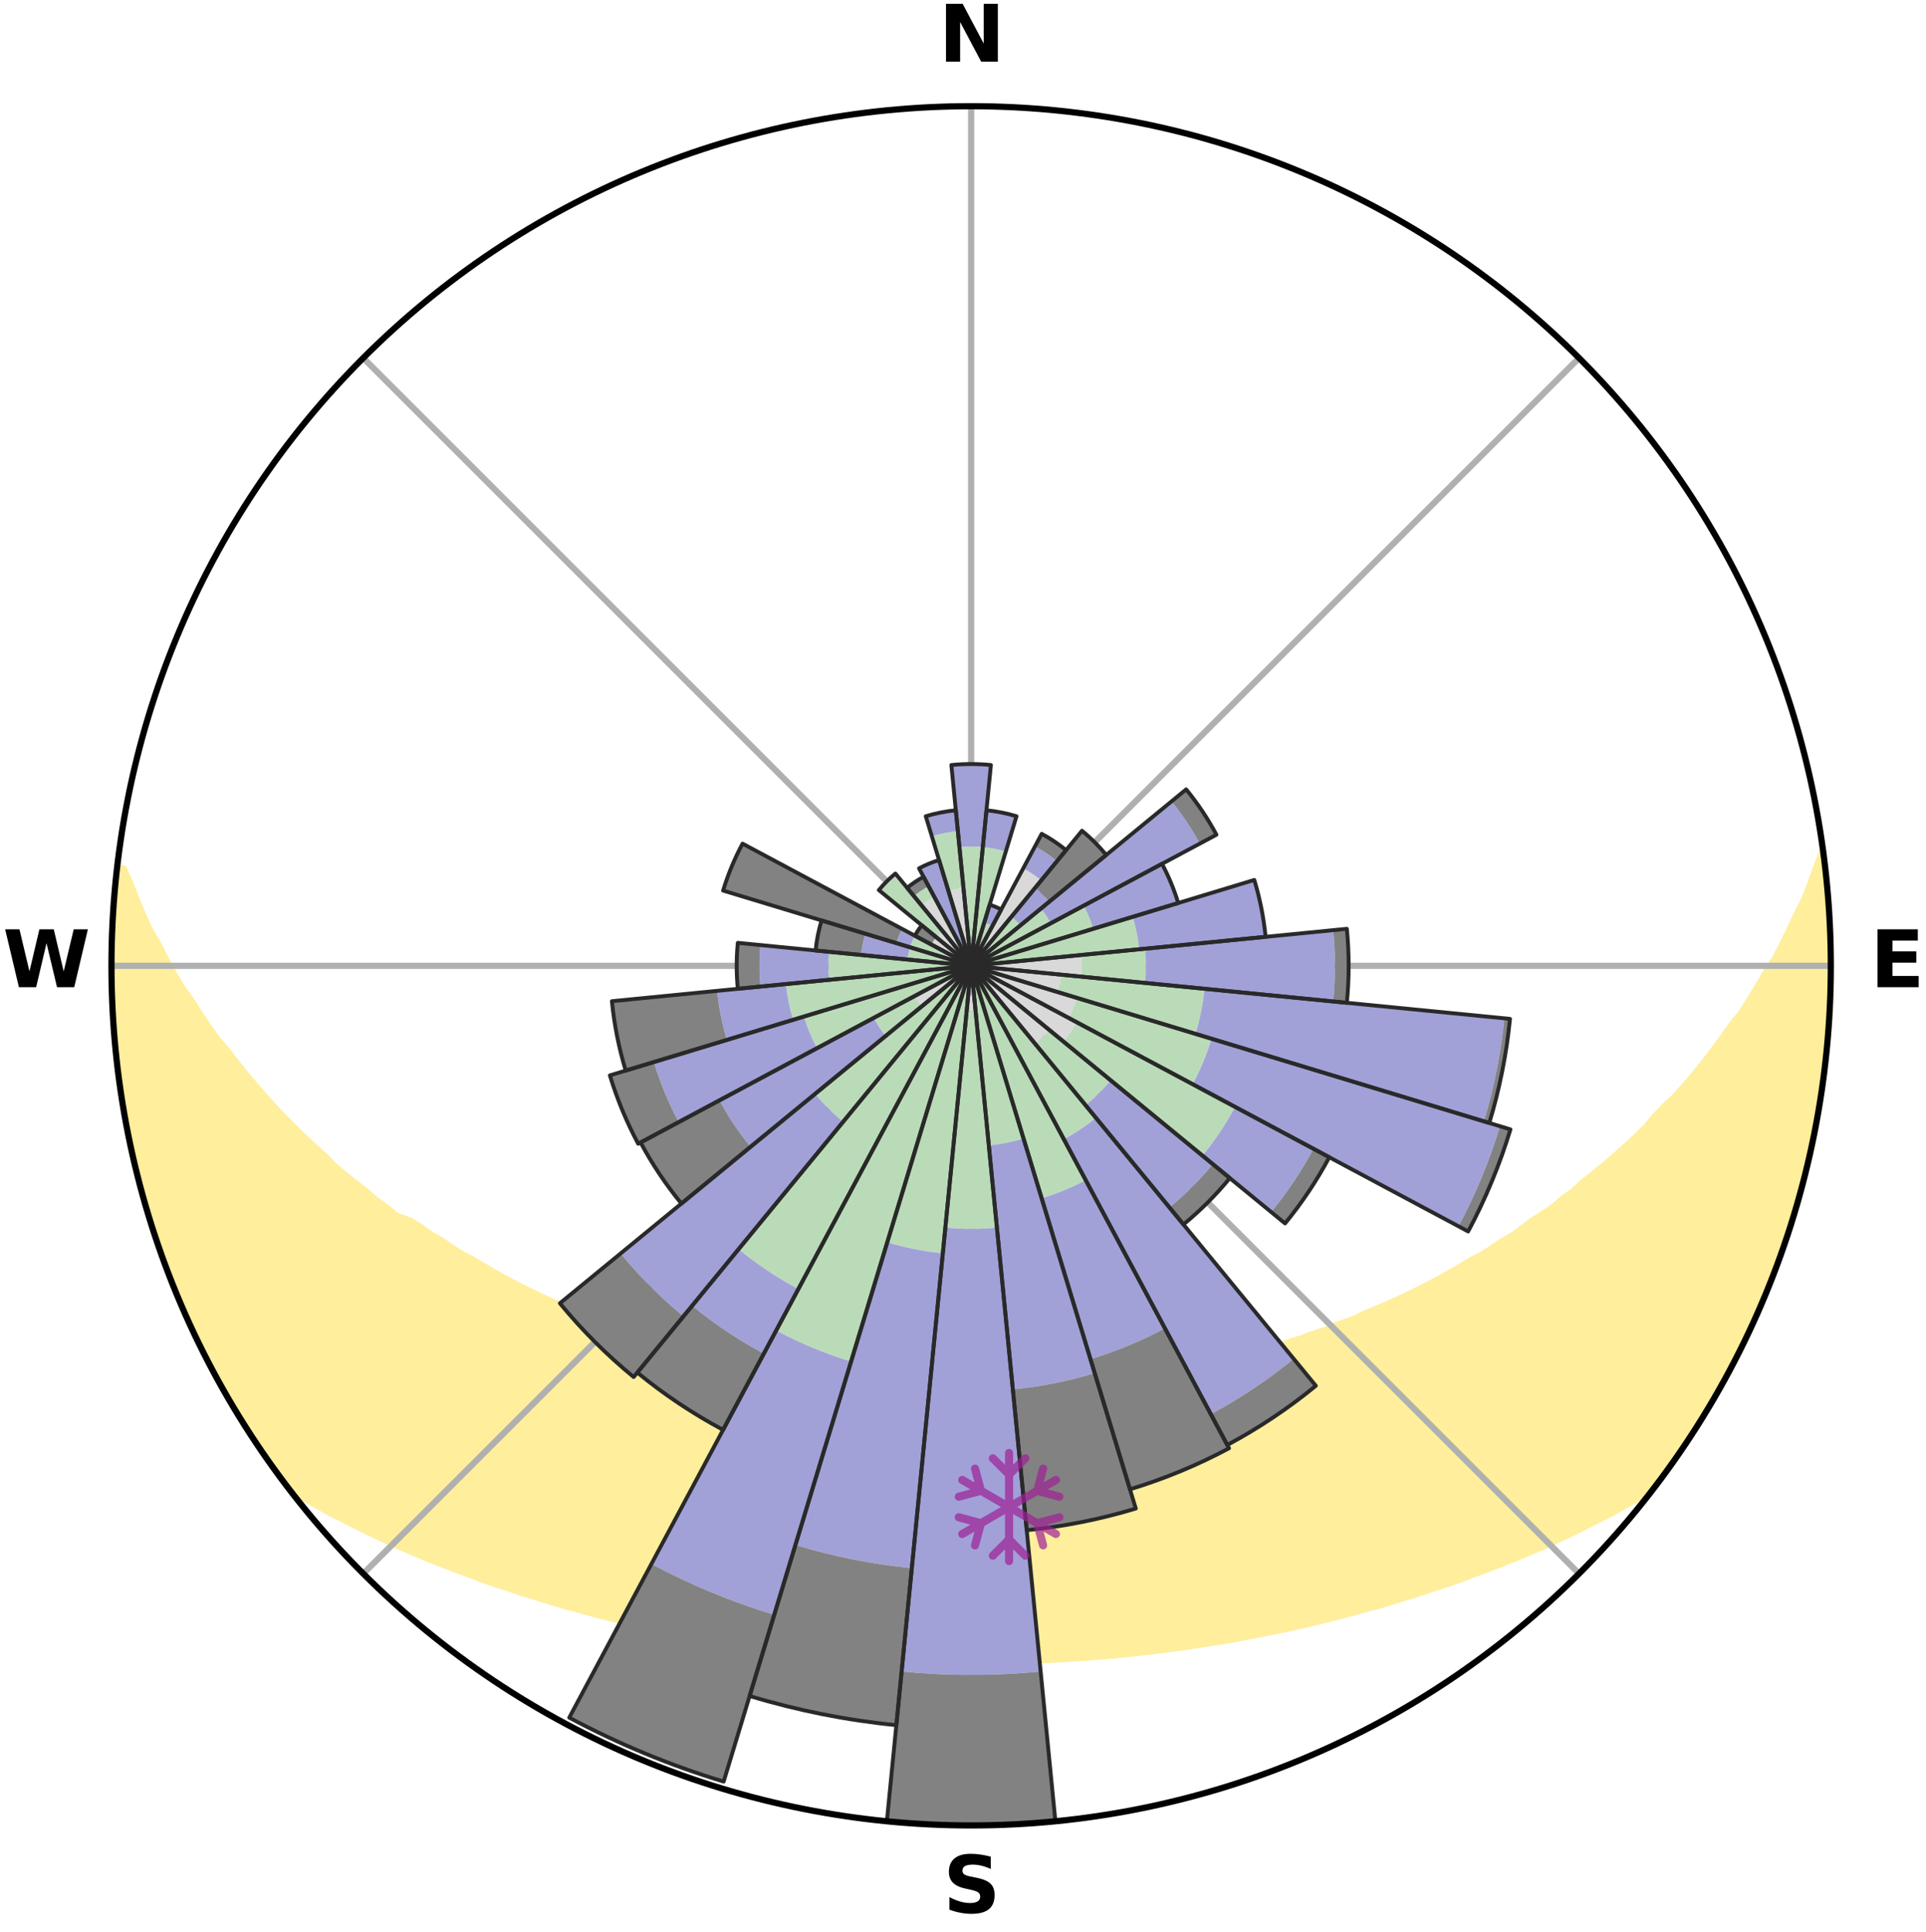 <?xml version="1.0" encoding="utf-8" standalone="no"?>
<!DOCTYPE svg PUBLIC "-//W3C//DTD SVG 1.1//EN"
  "http://www.w3.org/Graphics/SVG/1.1/DTD/svg11.dtd">
<svg xmlns:xlink="http://www.w3.org/1999/xlink" width="248.41pt" height="249.158pt" viewBox="0 0 248.41 249.158" xmlns="http://www.w3.org/2000/svg" version="1.1">
 <title>Ski Rose for Mt Seymour</title>
 <defs>
  <style type="text/css">*{stroke-linejoin: round; stroke-linecap: butt}</style>
 </defs>
 <g id="figure_1">
  <g id="patch_1">
   <path d="M 0 249.158 
L 248.41 249.158 
L 248.41 0 
L 0 0 
z
" style="fill: #ffffff"/>
  </g>
  <g id="axes_1">
   <g id="patch_2">
    <path d="M 236.135 124.579 
C 236.135 110.018 233.267 95.599 227.695 82.147 
C 222.122 68.695 213.955 56.471 203.659 46.175 
C 193.363 35.879 181.139 27.711 167.687 22.139 
C 154.235 16.567 139.815 13.699 125.255 13.699 
C 110.694 13.699 96.275 16.567 82.823 22.139 
C 69.371 27.711 57.147 35.879 46.851 46.175 
C 36.555 56.471 28.387 68.695 22.815 82.147 
C 17.243 95.599 14.375 110.018 14.375 124.579 
C 14.375 139.14 17.243 153.559 22.815 167.011 
C 28.387 180.463 36.555 192.687 46.851 202.983 
C 57.147 213.279 69.371 221.447 82.823 227.019 
C 96.275 232.591 110.694 235.459 125.255 235.459 
C 139.815 235.459 154.235 232.591 167.687 227.019 
C 181.139 221.447 193.363 213.279 203.659 202.983 
C 213.955 192.687 222.122 180.463 227.695 167.011 
C 233.267 153.559 236.135 139.14 236.135 124.579 
M 125.255 124.579 
C 125.255 124.579 125.255 124.579 125.255 124.579 
C 125.255 124.579 125.255 124.579 125.255 124.579 
C 125.255 124.579 125.255 124.579 125.255 124.579 
C 125.255 124.579 125.255 124.579 125.255 124.579 
C 125.255 124.579 125.255 124.579 125.255 124.579 
C 125.255 124.579 125.255 124.579 125.255 124.579 
C 125.255 124.579 125.255 124.579 125.255 124.579 
C 125.255 124.579 125.255 124.579 125.255 124.579 
C 125.255 124.579 125.255 124.579 125.255 124.579 
C 125.255 124.579 125.255 124.579 125.255 124.579 
C 125.255 124.579 125.255 124.579 125.255 124.579 
C 125.255 124.579 125.255 124.579 125.255 124.579 
C 125.255 124.579 125.255 124.579 125.255 124.579 
C 125.255 124.579 125.255 124.579 125.255 124.579 
C 125.255 124.579 125.255 124.579 125.255 124.579 
C 125.255 124.579 125.255 124.579 125.255 124.579 
z
" style="fill: #ffffff"/>
   </g>
   <g id="PolyCollection_1">
    <defs>
     <path id="mbec73898da" d="M 235.051 -139.034 
L 235.051 -139.034 
L 234.244 -136.997 
L 233.537 -135.005 
L 232.767 -133.04 
L 231.751 -131.093 
L 230.88 -129.191 
L 229.966 -127.321 
L 229.014 -125.485 
L 227.829 -123.684 
L 226.807 -121.92 
L 225.754 -120.191 
L 224.671 -118.499 
L 223.361 -116.858 
L 222.223 -115.242 
L 221.06 -113.663 
L 219.873 -112.122 
L 218.663 -110.619 
L 217.432 -109.154 
L 216.181 -107.727 
L 214.719 -106.377 
L 213.434 -105.03 
L 212.322 -103.676 
L 211.004 -102.403 
L 209.673 -101.168 
L 208.329 -99.971 
L 206.975 -98.813 
L 205.611 -97.692 
L 204.239 -96.609 
L 203.034 -95.498 
L 201.646 -94.488 
L 200.424 -93.443 
L 199.025 -92.503 
L 197.623 -91.599 
L 196.382 -90.653 
L 195.136 -89.738 
L 193.726 -88.935 
L 192.473 -88.082 
L 191.217 -87.26 
L 189.81 -86.553 
L 188.552 -85.791 
L 187.293 -85.056 
L 186.035 -84.35 
L 184.777 -83.671 
L 183.52 -83.019 
L 182.266 -82.393 
L 181.014 -81.793 
L 179.766 -81.219 
L 178.522 -80.669 
L 177.282 -80.144 
L 176.047 -79.642 
L 174.927 -79.063 
L 173.701 -78.605 
L 172.482 -78.169 
L 171.368 -77.654 
L 170.16 -77.259 
L 168.96 -76.883 
L 167.856 -76.427 
L 166.669 -76.089 
L 165.573 -75.67 
L 164.478 -75.269 
L 163.312 -74.981 
L 162.227 -74.614 
L 161.078 -74.357 
L 160.002 -74.022 
L 158.93 -73.702 
L 157.862 -73.397 
L 156.743 -73.195 
L 155.686 -72.918 
L 154.633 -72.654 
L 153.584 -72.404 
L 152.539 -72.166 
L 151.499 -71.941 
L 150.463 -71.728 
L 149.432 -71.527 
L 148.374 -71.409 
L 147.354 -71.228 
L 146.338 -71.056 
L 145.327 -70.895 
L 144.319 -70.743 
L 143.316 -70.601 
L 142.334 -70.41 
L 141.336 -70.288 
L 140.342 -70.175 
L 139.352 -70.069 
L 138.365 -69.971 
L 137.381 -69.881 
L 136.4 -69.798 
L 135.422 -69.722 
L 134.446 -69.652 
L 133.473 -69.59 
L 132.505 -69.508 
L 131.535 -69.461 
L 130.566 -69.421 
L 129.599 -69.387 
L 128.632 -69.358 
L 127.667 -69.335 
L 126.702 -69.314 
L 125.737 -69.306 
L 124.772 -69.307 
L 123.808 -69.318 
L 122.843 -69.335 
L 121.877 -69.358 
L 120.911 -69.387 
L 119.945 -69.439 
L 118.977 -69.483 
L 118.008 -69.533 
L 117.037 -69.59 
L 116.063 -69.653 
L 115.088 -69.722 
L 114.11 -69.798 
L 113.138 -69.923 
L 112.155 -70.016 
L 111.17 -70.117 
L 110.181 -70.226 
L 109.189 -70.343 
L 108.194 -70.468 
L 107.194 -70.602 
L 106.191 -70.744 
L 105.184 -70.896 
L 104.172 -71.057 
L 103.156 -71.229 
L 102.137 -71.411 
L 101.112 -71.603 
L 100.084 -71.807 
L 99.051 -72.022 
L 98.014 -72.249 
L 96.972 -72.489 
L 95.926 -72.741 
L 94.825 -72.92 
L 93.768 -73.198 
L 92.707 -73.49 
L 91.642 -73.796 
L 90.51 -74.025 
L 89.434 -74.361 
L 88.356 -74.713 
L 87.2 -74.985 
L 86.112 -75.369 
L 85.021 -75.771 
L 83.844 -76.093 
L 82.745 -76.53 
L 81.554 -76.888 
L 80.449 -77.363 
L 79.245 -77.759 
L 78.033 -78.174 
L 76.919 -78.71 
L 75.697 -79.168 
L 74.469 -79.648 
L 73.35 -80.248 
L 72.115 -80.774 
L 70.874 -81.323 
L 69.63 -81.897 
L 68.382 -82.496 
L 67.132 -83.12 
L 65.879 -83.771 
L 64.625 -84.449 
L 63.371 -85.155 
L 62.116 -85.888 
L 60.862 -86.649 
L 59.459 -87.354 
L 58.207 -88.175 
L 56.957 -89.026 
L 55.552 -89.827 
L 54.309 -90.74 
L 52.907 -91.608 
L 51.039 -92.309 
L 49.808 -93.328 
L 48.414 -94.311 
L 47.2 -95.396 
L 45.819 -96.449 
L 44.446 -97.541 
L 43.082 -98.67 
L 41.911 -99.891 
L 40.569 -101.094 
L 39.24 -102.334 
L 37.924 -103.613 
L 36.623 -104.93 
L 35.338 -106.285 
L 34.07 -107.679 
L 32.821 -109.111 
L 31.593 -110.581 
L 30.385 -112.089 
L 29.2 -113.635 
L 27.842 -115.199 
L 26.706 -116.823 
L 25.597 -118.484 
L 24.517 -120.181 
L 23.269 -121.908 
L 22.251 -123.68 
L 21.266 -125.487 
L 20.318 -127.327 
L 19.215 -129.209 
L 18.35 -131.118 
L 17.533 -133.057 
L 16.77 -135.025 
L 15.896 -137.039 
L 15.12 -137.127 
L 15.12 -137.127 
L 14.907 -135.204 
L 14.726 -133.278 
L 14.67 -131.343 
L 14.555 -129.412 
L 14.565 -127.478 
L 14.438 -125.546 
L 14.422 -123.612 
L 14.437 -121.677 
L 14.484 -119.743 
L 14.66 -117.815 
L 14.77 -115.884 
L 14.912 -113.954 
L 15.184 -112.038 
L 15.388 -110.115 
L 15.623 -108.194 
L 15.99 -106.294 
L 16.286 -104.383 
L 16.612 -102.476 
L 17.074 -100.596 
L 17.462 -98.7 
L 17.986 -96.837 
L 18.436 -94.956 
L 18.969 -93.096 
L 19.585 -91.262 
L 20.128 -89.404 
L 20.806 -87.592 
L 21.41 -85.753 
L 22.092 -83.942 
L 22.862 -82.167 
L 23.605 -80.38 
L 24.435 -78.633 
L 25.198 -76.854 
L 26.039 -75.112 
L 26.918 -73.388 
L 27.873 -71.705 
L 28.775 -69.994 
L 29.767 -68.332 
L 30.739 -66.66 
L 31.767 -65.02 
L 32.833 -63.407 
L 33.884 -61.781 
L 34.994 -60.197 
L 36.125 -58.626 
L 37.37 -57.143 
L 39.1 -56.048 
L 40.906 -55.047 
L 42.674 -54.048 
L 44.507 -53.139 
L 46.293 -52.224 
L 48.083 -51.346 
L 49.875 -50.503 
L 51.667 -49.695 
L 53.458 -48.921 
L 55.246 -48.178 
L 57.031 -47.467 
L 58.812 -46.785 
L 60.588 -46.133 
L 62.32 -45.459 
L 64.086 -44.863 
L 65.846 -44.292 
L 67.565 -43.7 
L 69.311 -43.181 
L 71.02 -42.639 
L 72.724 -42.122 
L 74.45 -41.673 
L 76.142 -41.202 
L 77.828 -40.753 
L 79.509 -40.325 
L 81.184 -39.919 
L 82.853 -39.533 
L 84.516 -39.167 
L 86.172 -38.821 
L 87.823 -38.492 
L 89.468 -38.182 
L 91.093 -37.855 
L 92.727 -37.58 
L 94.355 -37.322 
L 95.978 -37.079 
L 97.585 -36.822 
L 99.198 -36.612 
L 100.797 -36.388 
L 102.4 -36.207 
L 103.998 -36.039 
L 105.587 -35.863 
L 107.177 -35.723 
L 108.759 -35.576 
L 110.339 -35.445 
L 111.919 -35.345 
L 113.493 -35.242 
L 115.067 -35.165 
L 116.638 -35.09 
L 118.207 -35.029 
L 119.775 -34.99 
L 121.342 -34.955 
L 122.907 -34.935 
L 124.472 -34.93 
L 126.037 -34.931 
L 127.602 -34.935 
L 129.168 -34.955 
L 130.734 -34.989 
L 132.303 -35.03 
L 133.872 -35.091 
L 135.442 -35.166 
L 137.016 -35.242 
L 138.591 -35.345 
L 140.171 -35.446 
L 141.75 -35.577 
L 143.337 -35.703 
L 144.923 -35.864 
L 146.517 -36.017 
L 148.109 -36.209 
L 149.712 -36.389 
L 151.312 -36.612 
L 152.924 -36.824 
L 154.531 -37.081 
L 156.154 -37.323 
L 157.782 -37.582 
L 159.416 -37.856 
L 161.041 -38.184 
L 162.685 -38.495 
L 164.337 -38.822 
L 165.993 -39.17 
L 167.656 -39.535 
L 169.325 -39.922 
L 171 -40.327 
L 172.68 -40.755 
L 174.367 -41.203 
L 176.058 -41.676 
L 177.784 -42.124 
L 179.488 -42.641 
L 181.196 -43.184 
L 182.943 -43.703 
L 184.662 -44.294 
L 186.422 -44.865 
L 188.188 -45.461 
L 189.919 -46.135 
L 191.695 -46.788 
L 193.476 -47.469 
L 195.261 -48.181 
L 197.049 -48.923 
L 198.84 -49.698 
L 200.632 -50.506 
L 202.424 -51.348 
L 204.214 -52.226 
L 206 -53.142 
L 207.834 -54.05 
L 209.602 -55.049 
L 211.407 -56.051 
L 213.137 -57.145 
L 214.384 -58.627 
L 215.518 -60.195 
L 216.616 -61.788 
L 217.678 -63.405 
L 218.762 -65.008 
L 219.738 -66.68 
L 220.733 -68.338 
L 221.682 -70.023 
L 222.685 -71.679 
L 223.524 -73.423 
L 224.449 -75.123 
L 225.326 -76.848 
L 226.084 -78.629 
L 226.937 -80.366 
L 227.671 -82.157 
L 228.407 -83.946 
L 229.039 -85.776 
L 229.74 -87.579 
L 230.316 -89.426 
L 230.965 -91.249 
L 231.552 -93.092 
L 231.962 -94.986 
L 232.488 -96.847 
L 232.971 -98.719 
L 233.412 -100.601 
L 233.814 -102.492 
L 234.181 -104.391 
L 234.508 -106.296 
L 234.793 -108.208 
L 235.052 -110.124 
L 235.261 -112.045 
L 235.618 -113.952 
L 235.753 -115.883 
L 235.85 -117.815 
L 235.911 -119.748 
L 235.956 -121.68 
L 236.117 -123.612 
L 236.094 -125.546 
L 236.014 -127.479 
L 235.899 -129.41 
L 235.922 -131.348 
L 235.764 -133.276 
L 235.551 -135.199 
L 235.327 -137.12 
L 235.051 -139.034 
z
" style="stroke: #ffee9c"/>
    </defs>
    <g clip-path="url(#p1c66aee3a3)">
     <use xlink:href="#mbec73898da" x="0" y="249.158" style="fill: #ffee9c; stroke: #ffee9c"/>
    </g>
   </g>
   <g id="matplotlib.axis_1">
    <g id="xtick_1">
     <g id="line2d_1">
      <path d="M 125.255 124.579 
L 125.255 13.699 
" clip-path="url(#p1c66aee3a3)" style="fill: none; stroke: #b0b0b0; stroke-width: 0.8; stroke-linecap: square"/>
     </g>
     <g id="text_1">
      <!-- N -->
      <g transform="translate(121.07 7.958) scale(0.1 -0.1)">
       <defs>
        <path id="DejaVuSans-Bold-4e" d="M 588 4666 
L 1931 4666 
L 3628 1466 
L 3628 4666 
L 4769 4666 
L 4769 0 
L 3425 0 
L 1728 3200 
L 1728 0 
L 588 0 
L 588 4666 
z
" transform="scale(0.016)"/>
       </defs>
       <use xlink:href="#DejaVuSans-Bold-4e"/>
      </g>
     </g>
    </g>
    <g id="xtick_2">
     <g id="line2d_2">
      <path d="M 125.255 124.579 
L 203.659 46.175 
" clip-path="url(#p1c66aee3a3)" style="fill: none; stroke: #b0b0b0; stroke-width: 0.8; stroke-linecap: square"/>
     </g>
    </g>
    <g id="xtick_3">
     <g id="line2d_3">
      <path d="M 125.255 124.579 
L 236.135 124.579 
" clip-path="url(#p1c66aee3a3)" style="fill: none; stroke: #b0b0b0; stroke-width: 0.8; stroke-linecap: square"/>
     </g>
     <g id="text_2">
      <!-- E -->
      <g transform="translate(241.219 127.338) scale(0.1 -0.1)">
       <defs>
        <path id="DejaVuSans-Bold-45" d="M 588 4666 
L 3834 4666 
L 3834 3756 
L 1791 3756 
L 1791 2888 
L 3713 2888 
L 3713 1978 
L 1791 1978 
L 1791 909 
L 3903 909 
L 3903 0 
L 588 0 
L 588 4666 
z
" transform="scale(0.016)"/>
       </defs>
       <use xlink:href="#DejaVuSans-Bold-45"/>
      </g>
     </g>
    </g>
    <g id="xtick_4">
     <g id="line2d_4">
      <path d="M 125.255 124.579 
L 203.659 202.983 
" clip-path="url(#p1c66aee3a3)" style="fill: none; stroke: #b0b0b0; stroke-width: 0.8; stroke-linecap: square"/>
     </g>
    </g>
    <g id="xtick_5">
     <g id="line2d_5">
      <path d="M 125.255 124.579 
L 125.255 235.459 
" clip-path="url(#p1c66aee3a3)" style="fill: none; stroke: #b0b0b0; stroke-width: 0.8; stroke-linecap: square"/>
     </g>
     <g id="text_3">
      <!-- S -->
      <g transform="translate(121.654 246.718) scale(0.1 -0.1)">
       <defs>
        <path id="DejaVuSans-Bold-53" d="M 3834 4519 
L 3834 3531 
Q 3450 3703 3084 3790 
Q 2719 3878 2394 3878 
Q 1963 3878 1756 3759 
Q 1550 3641 1550 3391 
Q 1550 3203 1689 3098 
Q 1828 2994 2194 2919 
L 2706 2816 
Q 3484 2659 3812 2340 
Q 4141 2022 4141 1434 
Q 4141 663 3683 286 
Q 3225 -91 2284 -91 
Q 1841 -91 1394 -6 
Q 947 78 500 244 
L 500 1259 
Q 947 1022 1364 901 
Q 1781 781 2169 781 
Q 2563 781 2772 912 
Q 2981 1044 2981 1288 
Q 2981 1506 2839 1625 
Q 2697 1744 2272 1838 
L 1806 1941 
Q 1106 2091 782 2419 
Q 459 2747 459 3303 
Q 459 4000 909 4375 
Q 1359 4750 2203 4750 
Q 2588 4750 2994 4692 
Q 3400 4634 3834 4519 
z
" transform="scale(0.016)"/>
       </defs>
       <use xlink:href="#DejaVuSans-Bold-53"/>
      </g>
     </g>
    </g>
    <g id="xtick_6">
     <g id="line2d_6">
      <path d="M 125.255 124.579 
L 46.851 202.983 
" clip-path="url(#p1c66aee3a3)" style="fill: none; stroke: #b0b0b0; stroke-width: 0.8; stroke-linecap: square"/>
     </g>
    </g>
    <g id="xtick_7">
     <g id="line2d_7">
      <path d="M 125.255 124.579 
L 14.375 124.579 
" clip-path="url(#p1c66aee3a3)" style="fill: none; stroke: #b0b0b0; stroke-width: 0.8; stroke-linecap: square"/>
     </g>
     <g id="text_4">
      <!-- W -->
      <g transform="translate(0.36 127.338) scale(0.1 -0.1)">
       <defs>
        <path id="DejaVuSans-Bold-57" d="M 191 4666 
L 1344 4666 
L 2150 1275 
L 2950 4666 
L 4109 4666 
L 4909 1275 
L 5716 4666 
L 6859 4666 
L 5759 0 
L 4372 0 
L 3525 3547 
L 2688 0 
L 1300 0 
L 191 4666 
z
" transform="scale(0.016)"/>
       </defs>
       <use xlink:href="#DejaVuSans-Bold-57"/>
      </g>
     </g>
    </g>
    <g id="xtick_8">
     <g id="line2d_8">
      <path d="M 125.255 124.579 
L 46.851 46.175 
" clip-path="url(#p1c66aee3a3)" style="fill: none; stroke: #b0b0b0; stroke-width: 0.8; stroke-linecap: square"/>
     </g>
    </g>
   </g>
   <g id="matplotlib.axis_2"/>
   <g id="patch_3">
    <path d="M 125.255 124.579 
C 125.255 124.579 125.255 124.579 125.255 124.579 
C 125.255 124.579 125.255 124.579 125.255 124.579 
L 125.255 124.579 
C 125.255 124.579 125.255 124.579 125.255 124.579 
C 125.255 124.579 125.255 124.579 125.255 124.579 
z
" clip-path="url(#p1c66aee3a3)" style="fill: #d9d9d9"/>
   </g>
   <g id="patch_4">
    <path d="M 125.255 124.579 
C 125.255 124.579 125.255 124.579 125.255 124.579 
C 125.255 124.579 125.255 124.579 125.255 124.579 
L 125.255 124.579 
C 125.255 124.579 125.255 124.579 125.255 124.579 
C 125.255 124.579 125.255 124.579 125.255 124.579 
z
" clip-path="url(#p1c66aee3a3)" style="fill: #d9d9d9"/>
   </g>
   <g id="patch_5">
    <path d="M 125.255 124.579 
C 125.255 124.579 125.255 124.579 125.255 124.579 
C 125.255 124.579 125.255 124.579 125.255 124.579 
L 125.255 124.579 
C 125.255 124.579 125.255 124.579 125.255 124.579 
C 125.255 124.579 125.255 124.579 125.255 124.579 
z
" clip-path="url(#p1c66aee3a3)" style="fill: #d9d9d9"/>
   </g>
   <g id="patch_6">
    <path d="M 125.255 124.579 
C 125.255 124.579 125.255 124.579 125.255 124.579 
C 125.255 124.579 125.255 124.579 125.255 124.579 
L 134.298 113.56 
C 133.938 113.264 133.563 112.985 133.175 112.726 
C 132.787 112.467 132.386 112.227 131.975 112.007 
z
" clip-path="url(#p1c66aee3a3)" style="fill: #d9d9d9"/>
   </g>
   <g id="patch_7">
    <path d="M 125.255 124.579 
C 125.255 124.579 125.255 124.579 125.255 124.579 
C 125.255 124.579 125.255 124.579 125.255 124.579 
L 125.255 124.579 
C 125.255 124.579 125.255 124.579 125.255 124.579 
C 125.255 124.579 125.255 124.579 125.255 124.579 
z
" clip-path="url(#p1c66aee3a3)" style="fill: #d9d9d9"/>
   </g>
   <g id="patch_8">
    <path d="M 125.255 124.579 
C 125.255 124.579 125.255 124.579 125.255 124.579 
C 125.255 124.579 125.255 124.579 125.255 124.579 
L 125.255 124.579 
C 125.255 124.579 125.255 124.579 125.255 124.579 
C 125.255 124.579 125.255 124.579 125.255 124.579 
z
" clip-path="url(#p1c66aee3a3)" style="fill: #d9d9d9"/>
   </g>
   <g id="patch_9">
    <path d="M 125.255 124.579 
C 125.255 124.579 125.255 124.579 125.255 124.579 
C 125.255 124.579 125.255 124.579 125.255 124.579 
L 125.255 124.579 
C 125.255 124.579 125.255 124.579 125.255 124.579 
C 125.255 124.579 125.255 124.579 125.255 124.579 
z
" clip-path="url(#p1c66aee3a3)" style="fill: #d9d9d9"/>
   </g>
   <g id="patch_10">
    <path d="M 125.255 124.579 
C 125.255 124.579 125.255 124.579 125.255 124.579 
C 125.255 124.579 125.255 124.579 125.255 124.579 
L 125.255 124.579 
C 125.255 124.579 125.255 124.579 125.255 124.579 
C 125.255 124.579 125.255 124.579 125.255 124.579 
z
" clip-path="url(#p1c66aee3a3)" style="fill: #d9d9d9"/>
   </g>
   <g id="patch_11">
    <path d="M 125.255 124.579 
C 125.255 124.579 125.255 124.579 125.255 124.579 
C 125.255 124.579 125.255 124.579 125.255 124.579 
L 139.441 125.976 
C 139.487 125.512 139.51 125.046 139.51 124.579 
C 139.51 124.112 139.487 123.646 139.441 123.182 
z
" clip-path="url(#p1c66aee3a3)" style="fill: #d9d9d9"/>
   </g>
   <g id="patch_12">
    <path d="M 125.255 124.579 
C 125.255 124.579 125.255 124.579 125.255 124.579 
C 125.255 124.579 125.255 124.579 125.255 124.579 
L 136.393 127.958 
C 136.504 127.593 136.596 127.223 136.671 126.85 
C 136.745 126.476 136.801 126.099 136.838 125.72 
z
" clip-path="url(#p1c66aee3a3)" style="fill: #d9d9d9"/>
   </g>
   <g id="patch_13">
    <path d="M 125.255 124.579 
C 125.255 124.579 125.255 124.579 125.255 124.579 
C 125.255 124.579 125.255 124.579 125.255 124.579 
L 137.827 131.299 
C 138.047 130.887 138.246 130.465 138.425 130.034 
C 138.604 129.603 138.761 129.164 138.896 128.717 
z
" clip-path="url(#p1c66aee3a3)" style="fill: #d9d9d9"/>
   </g>
   <g id="patch_14">
    <path d="M 125.255 124.579 
C 125.255 124.579 125.255 124.579 125.255 124.579 
C 125.255 124.579 125.255 124.579 125.255 124.579 
L 137.157 134.347 
C 137.477 133.958 137.777 133.552 138.057 133.133 
C 138.337 132.714 138.597 132.282 138.834 131.837 
z
" clip-path="url(#p1c66aee3a3)" style="fill: #d9d9d9"/>
   </g>
   <g id="patch_15">
    <path d="M 125.255 124.579 
C 125.255 124.579 125.255 124.579 125.255 124.579 
C 125.255 124.579 125.255 124.579 125.255 124.579 
L 133.51 134.638 
C 133.84 134.368 134.155 134.082 134.457 133.781 
C 134.758 133.48 135.044 133.164 135.314 132.835 
z
" clip-path="url(#p1c66aee3a3)" style="fill: #d9d9d9"/>
   </g>
   <g id="patch_16">
    <path d="M 125.255 124.579 
C 125.255 124.579 125.255 124.579 125.255 124.579 
C 125.255 124.579 125.255 124.579 125.255 124.579 
L 125.255 124.579 
C 125.255 124.579 125.255 124.579 125.255 124.579 
C 125.255 124.579 125.255 124.579 125.255 124.579 
z
" clip-path="url(#p1c66aee3a3)" style="fill: #d9d9d9"/>
   </g>
   <g id="patch_17">
    <path d="M 125.255 124.579 
C 125.255 124.579 125.255 124.579 125.255 124.579 
C 125.255 124.579 125.255 124.579 125.255 124.579 
L 125.255 124.579 
C 125.255 124.579 125.255 124.579 125.255 124.579 
C 125.255 124.579 125.255 124.579 125.255 124.579 
z
" clip-path="url(#p1c66aee3a3)" style="fill: #d9d9d9"/>
   </g>
   <g id="patch_18">
    <path d="M 125.255 124.579 
C 125.255 124.579 125.255 124.579 125.255 124.579 
C 125.255 124.579 125.255 124.579 125.255 124.579 
L 125.255 124.579 
C 125.255 124.579 125.255 124.579 125.255 124.579 
C 125.255 124.579 125.255 124.579 125.255 124.579 
z
" clip-path="url(#p1c66aee3a3)" style="fill: #d9d9d9"/>
   </g>
   <g id="patch_19">
    <path d="M 125.255 124.579 
C 125.255 124.579 125.255 124.579 125.255 124.579 
C 125.255 124.579 125.255 124.579 125.255 124.579 
L 124.684 130.371 
C 124.874 130.389 125.064 130.399 125.255 130.399 
C 125.445 130.399 125.636 130.389 125.825 130.371 
z
" clip-path="url(#p1c66aee3a3)" style="fill: #d9d9d9"/>
   </g>
   <g id="patch_20">
    <path d="M 125.255 124.579 
C 125.255 124.579 125.255 124.579 125.255 124.579 
C 125.255 124.579 125.255 124.579 125.255 124.579 
L 125.255 124.579 
C 125.255 124.579 125.255 124.579 125.255 124.579 
C 125.255 124.579 125.255 124.579 125.255 124.579 
z
" clip-path="url(#p1c66aee3a3)" style="fill: #d9d9d9"/>
   </g>
   <g id="patch_21">
    <path d="M 125.255 124.579 
C 125.255 124.579 125.255 124.579 125.255 124.579 
C 125.255 124.579 125.255 124.579 125.255 124.579 
L 125.255 124.579 
C 125.255 124.579 125.255 124.579 125.255 124.579 
C 125.255 124.579 125.255 124.579 125.255 124.579 
z
" clip-path="url(#p1c66aee3a3)" style="fill: #d9d9d9"/>
   </g>
   <g id="patch_22">
    <path d="M 125.255 124.579 
C 125.255 124.579 125.255 124.579 125.255 124.579 
C 125.255 124.579 125.255 124.579 125.255 124.579 
L 125.255 124.579 
C 125.255 124.579 125.255 124.579 125.255 124.579 
C 125.255 124.579 125.255 124.579 125.255 124.579 
z
" clip-path="url(#p1c66aee3a3)" style="fill: #d9d9d9"/>
   </g>
   <g id="patch_23">
    <path d="M 125.255 124.579 
C 125.255 124.579 125.255 124.579 125.255 124.579 
C 125.255 124.579 125.255 124.579 125.255 124.579 
L 125.255 124.579 
C 125.255 124.579 125.255 124.579 125.255 124.579 
C 125.255 124.579 125.255 124.579 125.255 124.579 
z
" clip-path="url(#p1c66aee3a3)" style="fill: #d9d9d9"/>
   </g>
   <g id="patch_24">
    <path d="M 125.255 124.579 
C 125.255 124.579 125.255 124.579 125.255 124.579 
C 125.255 124.579 125.255 124.579 125.255 124.579 
L 117.996 128.459 
C 118.123 128.696 118.262 128.928 118.412 129.152 
C 118.561 129.376 118.722 129.592 118.893 129.8 
z
" clip-path="url(#p1c66aee3a3)" style="fill: #d9d9d9"/>
   </g>
   <g id="patch_25">
    <path d="M 125.255 124.579 
C 125.255 124.579 125.255 124.579 125.255 124.579 
C 125.255 124.579 125.255 124.579 125.255 124.579 
L 125.255 124.579 
C 125.255 124.579 125.255 124.579 125.255 124.579 
C 125.255 124.579 125.255 124.579 125.255 124.579 
z
" clip-path="url(#p1c66aee3a3)" style="fill: #d9d9d9"/>
   </g>
   <g id="patch_26">
    <path d="M 125.255 124.579 
C 125.255 124.579 125.255 124.579 125.255 124.579 
C 125.255 124.579 125.255 124.579 125.255 124.579 
L 125.255 124.579 
C 125.255 124.579 125.255 124.579 125.255 124.579 
C 125.255 124.579 125.255 124.579 125.255 124.579 
z
" clip-path="url(#p1c66aee3a3)" style="fill: #d9d9d9"/>
   </g>
   <g id="patch_27">
    <path d="M 125.255 124.579 
C 125.255 124.579 125.255 124.579 125.255 124.579 
C 125.255 124.579 125.255 124.579 125.255 124.579 
L 125.255 124.579 
C 125.255 124.579 125.255 124.579 125.255 124.579 
C 125.255 124.579 125.255 124.579 125.255 124.579 
z
" clip-path="url(#p1c66aee3a3)" style="fill: #d9d9d9"/>
   </g>
   <g id="patch_28">
    <path d="M 125.255 124.579 
C 125.255 124.579 125.255 124.579 125.255 124.579 
C 125.255 124.579 125.255 124.579 125.255 124.579 
L 125.255 124.579 
C 125.255 124.579 125.255 124.579 125.255 124.579 
C 125.255 124.579 125.255 124.579 125.255 124.579 
z
" clip-path="url(#p1c66aee3a3)" style="fill: #d9d9d9"/>
   </g>
   <g id="patch_29">
    <path d="M 125.255 124.579 
C 125.255 124.579 125.255 124.579 125.255 124.579 
C 125.255 124.579 125.255 124.579 125.255 124.579 
L 125.255 124.579 
C 125.255 124.579 125.255 124.579 125.255 124.579 
C 125.255 124.579 125.255 124.579 125.255 124.579 
z
" clip-path="url(#p1c66aee3a3)" style="fill: #d9d9d9"/>
   </g>
   <g id="patch_30">
    <path d="M 125.255 124.579 
C 125.255 124.579 125.255 124.579 125.255 124.579 
C 125.255 124.579 125.255 124.579 125.255 124.579 
L 120.756 120.887 
C 120.635 121.034 120.522 121.187 120.416 121.346 
C 120.31 121.504 120.212 121.668 120.122 121.836 
z
" clip-path="url(#p1c66aee3a3)" style="fill: #d9d9d9"/>
   </g>
   <g id="patch_31">
    <path d="M 125.255 124.579 
C 125.255 124.579 125.255 124.579 125.255 124.579 
C 125.255 124.579 125.255 124.579 125.255 124.579 
L 121.563 120.08 
C 121.416 120.201 121.274 120.329 121.14 120.464 
C 121.005 120.599 120.877 120.74 120.756 120.887 
z
" clip-path="url(#p1c66aee3a3)" style="fill: #d9d9d9"/>
   </g>
   <g id="patch_32">
    <path d="M 125.255 124.579 
C 125.255 124.579 125.255 124.579 125.255 124.579 
C 125.255 124.579 125.255 124.579 125.255 124.579 
L 120.503 115.689 
C 120.212 115.845 119.929 116.015 119.655 116.198 
C 119.38 116.381 119.115 116.578 118.86 116.787 
z
" clip-path="url(#p1c66aee3a3)" style="fill: #d9d9d9"/>
   </g>
   <g id="patch_33">
    <path d="M 125.255 124.579 
C 125.255 124.579 125.255 124.579 125.255 124.579 
C 125.255 124.579 125.255 124.579 125.255 124.579 
L 125.255 124.579 
C 125.255 124.579 125.255 124.579 125.255 124.579 
C 125.255 124.579 125.255 124.579 125.255 124.579 
z
" clip-path="url(#p1c66aee3a3)" style="fill: #d9d9d9"/>
   </g>
   <g id="patch_34">
    <path d="M 125.255 124.579 
C 125.255 124.579 125.255 124.579 125.255 124.579 
C 125.255 124.579 125.255 124.579 125.255 124.579 
L 124.267 114.548 
C 123.938 114.58 123.612 114.628 123.288 114.693 
C 122.965 114.757 122.645 114.837 122.329 114.933 
z
" clip-path="url(#p1c66aee3a3)" style="fill: #d9d9d9"/>
   </g>
   <g id="patch_35">
    <path d="M 125.255 124.579 
C 125.255 124.579 125.255 124.579 125.255 124.579 
C 125.255 124.579 125.255 124.579 125.255 124.579 
L 126.764 109.256 
C 126.263 109.206 125.759 109.182 125.255 109.182 
C 124.751 109.182 124.247 109.206 123.746 109.256 
z
" clip-path="url(#p1c66aee3a3)" style="fill: #badbb8"/>
   </g>
   <g id="patch_36">
    <path d="M 125.255 124.579 
C 125.255 124.579 125.255 124.579 125.255 124.579 
C 125.255 124.579 125.255 124.579 125.255 124.579 
L 129.724 109.845 
C 129.242 109.698 128.753 109.576 128.259 109.477 
C 127.764 109.379 127.266 109.305 126.764 109.256 
z
" clip-path="url(#p1c66aee3a3)" style="fill: #badbb8"/>
   </g>
   <g id="patch_37">
    <path d="M 125.255 124.579 
C 125.255 124.579 125.255 124.579 125.255 124.579 
C 125.255 124.579 125.255 124.579 125.255 124.579 
L 127.998 119.447 
C 127.83 119.357 127.658 119.275 127.482 119.202 
C 127.306 119.129 127.126 119.065 126.944 119.01 
z
" clip-path="url(#p1c66aee3a3)" style="fill: #badbb8"/>
   </g>
   <g id="patch_38">
    <path d="M 131.975 112.007 
C 132.386 112.227 132.787 112.467 133.175 112.726 
C 133.563 112.985 133.938 113.264 134.298 113.56 
L 134.298 113.56 
C 133.938 113.264 133.563 112.985 133.175 112.726 
C 132.787 112.467 132.386 112.227 131.975 112.007 
z
" clip-path="url(#p1c66aee3a3)" style="fill: #badbb8"/>
   </g>
   <g id="patch_39">
    <path d="M 125.255 124.579 
C 125.255 124.579 125.255 124.579 125.255 124.579 
C 125.255 124.579 125.255 124.579 125.255 124.579 
L 131.617 119.358 
C 131.446 119.15 131.265 118.95 131.075 118.759 
C 130.884 118.569 130.684 118.388 130.476 118.217 
z
" clip-path="url(#p1c66aee3a3)" style="fill: #badbb8"/>
   </g>
   <g id="patch_40">
    <path d="M 125.255 124.579 
C 125.255 124.579 125.255 124.579 125.255 124.579 
C 125.255 124.579 125.255 124.579 125.255 124.579 
L 135.52 119.092 
C 135.34 118.756 135.144 118.429 134.933 118.113 
C 134.721 117.796 134.494 117.49 134.252 117.195 
z
" clip-path="url(#p1c66aee3a3)" style="fill: #badbb8"/>
   </g>
   <g id="patch_41">
    <path d="M 125.255 124.579 
C 125.255 124.579 125.255 124.579 125.255 124.579 
C 125.255 124.579 125.255 124.579 125.255 124.579 
L 141.007 119.801 
C 140.85 119.285 140.669 118.778 140.462 118.28 
C 140.256 117.782 140.026 117.295 139.772 116.82 
z
" clip-path="url(#p1c66aee3a3)" style="fill: #badbb8"/>
   </g>
   <g id="patch_42">
    <path d="M 125.255 124.579 
C 125.255 124.579 125.255 124.579 125.255 124.579 
C 125.255 124.579 125.255 124.579 125.255 124.579 
L 146.925 122.445 
C 146.855 121.735 146.751 121.03 146.612 120.331 
C 146.473 119.632 146.299 118.94 146.092 118.258 
z
" clip-path="url(#p1c66aee3a3)" style="fill: #badbb8"/>
   </g>
   <g id="patch_43">
    <path d="M 139.441 123.182 
C 139.487 123.646 139.51 124.112 139.51 124.579 
C 139.51 125.046 139.487 125.512 139.441 125.976 
L 147.686 126.788 
C 147.758 126.054 147.794 125.317 147.794 124.579 
C 147.794 123.841 147.758 123.104 147.686 122.37 
z
" clip-path="url(#p1c66aee3a3)" style="fill: #badbb8"/>
   </g>
   <g id="patch_44">
    <path d="M 136.838 125.72 
C 136.801 126.099 136.745 126.476 136.671 126.85 
C 136.596 127.223 136.504 127.593 136.393 127.958 
L 154.193 133.357 
C 154.48 132.41 154.721 131.449 154.914 130.479 
C 155.107 129.508 155.252 128.528 155.349 127.543 
z
" clip-path="url(#p1c66aee3a3)" style="fill: #badbb8"/>
   </g>
   <g id="patch_45">
    <path d="M 138.896 128.717 
C 138.761 129.164 138.604 129.603 138.425 130.034 
C 138.246 130.465 138.047 130.887 137.827 131.299 
L 153.831 139.854 
C 154.331 138.918 154.785 137.959 155.191 136.979 
C 155.597 135.999 155.954 135 156.262 133.985 
z
" clip-path="url(#p1c66aee3a3)" style="fill: #badbb8"/>
   </g>
   <g id="patch_46">
    <path d="M 138.834 131.837 
C 138.597 132.282 138.337 132.714 138.057 133.133 
C 137.777 133.552 137.477 133.958 137.157 134.347 
L 155.096 149.069 
C 155.897 148.092 156.65 147.077 157.352 146.026 
C 158.054 144.975 158.704 143.891 159.3 142.777 
z
" clip-path="url(#p1c66aee3a3)" style="fill: #badbb8"/>
   </g>
   <g id="patch_47">
    <path d="M 135.314 132.835 
C 135.044 133.164 134.758 133.48 134.457 133.781 
C 134.155 134.082 133.84 134.368 133.51 134.638 
L 140.023 142.574 
C 140.612 142.09 141.177 141.578 141.715 141.04 
C 142.254 140.501 142.766 139.936 143.25 139.347 
z
" clip-path="url(#p1c66aee3a3)" style="fill: #badbb8"/>
   </g>
   <g id="patch_48">
    <path d="M 125.255 124.579 
C 125.255 124.579 125.255 124.579 125.255 124.579 
C 125.255 124.579 125.255 124.579 125.255 124.579 
L 137.213 146.951 
C 137.945 146.56 138.658 146.133 139.348 145.671 
C 140.039 145.21 140.706 144.715 141.348 144.188 
z
" clip-path="url(#p1c66aee3a3)" style="fill: #badbb8"/>
   </g>
   <g id="patch_49">
    <path d="M 125.255 124.579 
C 125.255 124.579 125.255 124.579 125.255 124.579 
C 125.255 124.579 125.255 124.579 125.255 124.579 
L 134.352 154.57 
C 135.334 154.272 136.3 153.926 137.248 153.533 
C 138.196 153.141 139.124 152.702 140.028 152.218 
z
" clip-path="url(#p1c66aee3a3)" style="fill: #badbb8"/>
   </g>
   <g id="patch_50">
    <path d="M 125.255 124.579 
C 125.255 124.579 125.255 124.579 125.255 124.579 
C 125.255 124.579 125.255 124.579 125.255 124.579 
L 127.537 147.746 
C 128.295 147.671 129.049 147.559 129.796 147.411 
C 130.544 147.262 131.283 147.077 132.012 146.855 
z
" clip-path="url(#p1c66aee3a3)" style="fill: #badbb8"/>
   </g>
   <g id="patch_51">
    <path d="M 125.825 130.371 
C 125.636 130.389 125.445 130.399 125.255 130.399 
C 125.064 130.399 124.874 130.389 124.684 130.371 
L 121.929 158.35 
C 123.034 158.459 124.144 158.513 125.255 158.513 
C 126.366 158.513 127.476 158.459 128.581 158.35 
z
" clip-path="url(#p1c66aee3a3)" style="fill: #badbb8"/>
   </g>
   <g id="patch_52">
    <path d="M 125.255 124.579 
C 125.255 124.579 125.255 124.579 125.255 124.579 
C 125.255 124.579 125.255 124.579 125.255 124.579 
L 114.438 160.239 
C 115.605 160.593 116.789 160.889 117.985 161.127 
C 119.181 161.365 120.388 161.544 121.602 161.664 
z
" clip-path="url(#p1c66aee3a3)" style="fill: #badbb8"/>
   </g>
   <g id="patch_53">
    <path d="M 125.255 124.579 
C 125.255 124.579 125.255 124.579 125.255 124.579 
C 125.255 124.579 125.255 124.579 125.255 124.579 
L 100.111 171.619 
C 101.651 172.442 103.23 173.189 104.843 173.857 
C 106.456 174.525 108.101 175.114 109.772 175.621 
z
" clip-path="url(#p1c66aee3a3)" style="fill: #badbb8"/>
   </g>
   <g id="patch_54">
    <path d="M 125.255 124.579 
C 125.255 124.579 125.255 124.579 125.255 124.579 
C 125.255 124.579 125.255 124.579 125.255 124.579 
L 95.261 161.127 
C 96.457 162.108 97.701 163.031 98.988 163.89 
C 100.275 164.75 101.603 165.546 102.967 166.276 
z
" clip-path="url(#p1c66aee3a3)" style="fill: #badbb8"/>
   </g>
   <g id="patch_55">
    <path d="M 125.255 124.579 
C 125.255 124.579 125.255 124.579 125.255 124.579 
C 125.255 124.579 125.255 124.579 125.255 124.579 
L 105.136 141.09 
C 105.677 141.749 106.249 142.38 106.851 142.983 
C 107.454 143.585 108.085 144.157 108.744 144.698 
z
" clip-path="url(#p1c66aee3a3)" style="fill: #badbb8"/>
   </g>
   <g id="patch_56">
    <path d="M 118.893 129.8 
C 118.722 129.592 118.561 129.376 118.412 129.152 
C 118.262 128.928 118.123 128.696 117.996 128.459 
L 112.683 131.299 
C 112.903 131.71 113.143 132.111 113.402 132.499 
C 113.661 132.887 113.939 133.262 114.235 133.623 
z
" clip-path="url(#p1c66aee3a3)" style="fill: #badbb8"/>
   </g>
   <g id="patch_57">
    <path d="M 125.255 124.579 
C 125.255 124.579 125.255 124.579 125.255 124.579 
C 125.255 124.579 125.255 124.579 125.255 124.579 
L 103.686 131.122 
C 103.9 131.828 104.149 132.523 104.431 133.205 
C 104.713 133.886 105.029 134.554 105.377 135.204 
z
" clip-path="url(#p1c66aee3a3)" style="fill: #badbb8"/>
   </g>
   <g id="patch_58">
    <path d="M 125.255 124.579 
C 125.255 124.579 125.255 124.579 125.255 124.579 
C 125.255 124.579 125.255 124.579 125.255 124.579 
L 101.375 126.931 
C 101.452 127.713 101.567 128.49 101.721 129.26 
C 101.874 130.031 102.065 130.793 102.293 131.545 
z
" clip-path="url(#p1c66aee3a3)" style="fill: #badbb8"/>
   </g>
   <g id="patch_59">
    <path d="M 125.255 124.579 
C 125.255 124.579 125.255 124.579 125.255 124.579 
C 125.255 124.579 125.255 124.579 125.255 124.579 
L 106.94 122.775 
C 106.881 123.375 106.851 123.977 106.851 124.579 
C 106.851 125.181 106.881 125.783 106.94 126.383 
z
" clip-path="url(#p1c66aee3a3)" style="fill: #badbb8"/>
   </g>
   <g id="patch_60">
    <path d="M 125.255 124.579 
C 125.255 124.579 125.255 124.579 125.255 124.579 
C 125.255 124.579 125.255 124.579 125.255 124.579 
L 117.379 122.19 
C 117.301 122.448 117.235 122.709 117.183 122.973 
C 117.13 123.238 117.091 123.504 117.064 123.772 
z
" clip-path="url(#p1c66aee3a3)" style="fill: #badbb8"/>
   </g>
   <g id="patch_61">
    <path d="M 125.255 124.579 
C 125.255 124.579 125.255 124.579 125.255 124.579 
C 125.255 124.579 125.255 124.579 125.255 124.579 
L 117.996 120.699 
C 117.869 120.937 117.754 121.181 117.651 121.429 
C 117.548 121.678 117.457 121.932 117.379 122.19 
z
" clip-path="url(#p1c66aee3a3)" style="fill: #badbb8"/>
   </g>
   <g id="patch_62">
    <path d="M 120.122 121.836 
C 120.212 121.668 120.31 121.504 120.416 121.346 
C 120.522 121.187 120.635 121.034 120.756 120.887 
L 120.756 120.887 
C 120.635 121.034 120.522 121.187 120.416 121.346 
C 120.31 121.504 120.212 121.668 120.122 121.836 
z
" clip-path="url(#p1c66aee3a3)" style="fill: #badbb8"/>
   </g>
   <g id="patch_63">
    <path d="M 120.756 120.887 
C 120.877 120.74 121.005 120.599 121.14 120.464 
C 121.274 120.329 121.416 120.201 121.563 120.08 
L 115.487 112.677 
C 115.097 112.996 114.724 113.335 114.367 113.691 
C 114.011 114.048 113.672 114.421 113.352 114.811 
z
" clip-path="url(#p1c66aee3a3)" style="fill: #badbb8"/>
   </g>
   <g id="patch_64">
    <path d="M 118.86 116.787 
C 119.115 116.578 119.38 116.381 119.655 116.198 
C 119.929 116.015 120.212 115.845 120.503 115.689 
L 119.768 114.314 
C 119.432 114.494 119.105 114.69 118.788 114.901 
C 118.472 115.113 118.165 115.34 117.871 115.582 
z
" clip-path="url(#p1c66aee3a3)" style="fill: #badbb8"/>
   </g>
   <g id="patch_65">
    <path d="M 125.255 124.579 
C 125.255 124.579 125.255 124.579 125.255 124.579 
C 125.255 124.579 125.255 124.579 125.255 124.579 
L 125.255 124.579 
C 125.255 124.579 125.255 124.579 125.255 124.579 
C 125.255 124.579 125.255 124.579 125.255 124.579 
z
" clip-path="url(#p1c66aee3a3)" style="fill: #badbb8"/>
   </g>
   <g id="patch_66">
    <path d="M 122.329 114.933 
C 122.645 114.837 122.965 114.757 123.288 114.693 
C 123.612 114.628 123.938 114.58 124.267 114.548 
L 123.544 107.204 
C 122.975 107.26 122.409 107.344 121.849 107.455 
C 121.288 107.567 120.734 107.706 120.187 107.872 
z
" clip-path="url(#p1c66aee3a3)" style="fill: #badbb8"/>
   </g>
   <g id="patch_67">
    <path d="M 123.746 109.256 
C 124.247 109.206 124.751 109.182 125.255 109.182 
C 125.759 109.182 126.263 109.206 126.764 109.256 
L 127.806 98.678 
C 126.958 98.594 126.107 98.553 125.255 98.553 
C 124.403 98.553 123.552 98.594 122.704 98.678 
z
" clip-path="url(#p1c66aee3a3)" style="fill: #a1a1d8"/>
   </g>
   <g id="patch_68">
    <path d="M 126.764 109.256 
C 127.266 109.305 127.764 109.379 128.259 109.477 
C 128.753 109.576 129.242 109.698 129.724 109.845 
L 131.107 105.287 
C 130.476 105.096 129.835 104.935 129.188 104.806 
C 128.541 104.678 127.888 104.581 127.231 104.516 
z
" clip-path="url(#p1c66aee3a3)" style="fill: #a1a1d8"/>
   </g>
   <g id="patch_69">
    <path d="M 126.944 119.01 
C 127.126 119.065 127.306 119.129 127.482 119.202 
C 127.658 119.275 127.83 119.357 127.998 119.447 
L 129.135 117.321 
C 128.897 117.194 128.653 117.078 128.404 116.975 
C 128.156 116.872 127.902 116.781 127.644 116.703 
z
" clip-path="url(#p1c66aee3a3)" style="fill: #a1a1d8"/>
   </g>
   <g id="patch_70">
    <path d="M 131.975 112.007 
C 132.386 112.227 132.787 112.467 133.175 112.726 
C 133.563 112.985 133.938 113.264 134.298 113.56 
L 136.331 111.083 
C 135.889 110.72 135.43 110.38 134.955 110.062 
C 134.479 109.745 133.989 109.451 133.485 109.182 
z
" clip-path="url(#p1c66aee3a3)" style="fill: #a1a1d8"/>
   </g>
   <g id="patch_71">
    <path d="M 130.476 118.217 
C 130.684 118.388 130.884 118.569 131.075 118.759 
C 131.265 118.95 131.446 119.15 131.617 119.358 
L 135.314 116.324 
C 135.044 115.994 134.758 115.679 134.457 115.377 
C 134.155 115.076 133.84 114.79 133.51 114.52 
z
" clip-path="url(#p1c66aee3a3)" style="fill: #a1a1d8"/>
   </g>
   <g id="patch_72">
    <path d="M 134.252 117.195 
C 134.494 117.49 134.721 117.796 134.933 118.113 
C 135.144 118.429 135.34 118.756 135.52 119.092 
L 154.739 108.82 
C 154.223 107.854 153.66 106.915 153.052 106.005 
C 152.444 105.096 151.792 104.216 151.098 103.37 
z
" clip-path="url(#p1c66aee3a3)" style="fill: #a1a1d8"/>
   </g>
   <g id="patch_73">
    <path d="M 139.772 116.82 
C 140.026 117.295 140.256 117.782 140.462 118.28 
C 140.669 118.778 140.85 119.285 141.007 119.801 
L 151.963 116.477 
C 151.698 115.603 151.39 114.742 151.041 113.898 
C 150.691 113.054 150.3 112.228 149.869 111.422 
z
" clip-path="url(#p1c66aee3a3)" style="fill: #a1a1d8"/>
   </g>
   <g id="patch_74">
    <path d="M 146.092 118.258 
C 146.299 118.94 146.473 119.632 146.612 120.331 
C 146.751 121.03 146.855 121.735 146.925 122.445 
L 163.233 120.839 
C 163.111 119.595 162.928 118.359 162.684 117.134 
C 162.44 115.909 162.136 114.696 161.774 113.501 
z
" clip-path="url(#p1c66aee3a3)" style="fill: #a1a1d8"/>
   </g>
   <g id="patch_75">
    <path d="M 147.686 122.37 
C 147.758 123.104 147.794 123.841 147.794 124.579 
C 147.794 125.317 147.758 126.054 147.686 126.788 
L 171.949 129.178 
C 172.099 127.65 172.175 126.115 172.175 124.579 
C 172.175 123.043 172.099 121.508 171.949 119.98 
z
" clip-path="url(#p1c66aee3a3)" style="fill: #a1a1d8"/>
   </g>
   <g id="patch_76">
    <path d="M 155.349 127.543 
C 155.252 128.528 155.107 129.508 154.914 130.479 
C 154.721 131.449 154.48 132.41 154.193 133.357 
L 191.384 144.639 
C 192.041 142.475 192.591 140.279 193.032 138.061 
C 193.473 135.842 193.805 133.604 194.027 131.353 
z
" clip-path="url(#p1c66aee3a3)" style="fill: #a1a1d8"/>
   </g>
   <g id="patch_77">
    <path d="M 156.262 133.985 
C 155.954 135 155.597 135.999 155.191 136.979 
C 154.785 137.959 154.331 138.918 153.831 139.854 
L 188.115 158.179 
C 189.215 156.121 190.213 154.011 191.106 151.855 
C 191.998 149.7 192.785 147.502 193.462 145.269 
z
" clip-path="url(#p1c66aee3a3)" style="fill: #a1a1d8"/>
   </g>
   <g id="patch_78">
    <path d="M 159.3 142.777 
C 158.704 143.891 158.054 144.975 157.352 146.026 
C 156.65 147.077 155.897 148.092 155.096 149.069 
L 163.954 156.339 
C 164.994 155.072 165.97 153.755 166.881 152.393 
C 167.791 151.03 168.634 149.624 169.406 148.179 
z
" clip-path="url(#p1c66aee3a3)" style="fill: #a1a1d8"/>
   </g>
   <g id="patch_79">
    <path d="M 143.25 139.347 
C 142.766 139.936 142.254 140.501 141.715 141.04 
C 141.177 141.578 140.612 142.09 140.023 142.574 
L 150.834 155.747 
C 151.854 154.91 152.832 154.023 153.765 153.09 
C 154.699 152.156 155.585 151.178 156.423 150.158 
z
" clip-path="url(#p1c66aee3a3)" style="fill: #a1a1d8"/>
   </g>
   <g id="patch_80">
    <path d="M 141.348 144.188 
C 140.706 144.715 140.039 145.21 139.348 145.671 
C 138.658 146.133 137.945 146.56 137.213 146.951 
L 156.171 182.42 
C 158.064 181.408 159.907 180.303 161.692 179.111 
C 163.477 177.918 165.202 176.638 166.861 175.277 
z
" clip-path="url(#p1c66aee3a3)" style="fill: #a1a1d8"/>
   </g>
   <g id="patch_81">
    <path d="M 140.028 152.218 
C 139.124 152.702 138.196 153.141 137.248 153.533 
C 136.3 153.926 135.334 154.272 134.352 154.57 
L 140.646 175.316 
C 142.306 174.812 143.941 174.227 145.545 173.563 
C 147.148 172.899 148.718 172.157 150.248 171.338 
z
" clip-path="url(#p1c66aee3a3)" style="fill: #a1a1d8"/>
   </g>
   <g id="patch_82">
    <path d="M 132.012 146.855 
C 131.283 147.077 130.544 147.262 129.796 147.411 
C 129.049 147.559 128.295 147.671 127.537 147.746 
L 130.636 179.218 
C 132.425 179.041 134.203 178.778 135.966 178.427 
C 137.728 178.076 139.473 177.639 141.192 177.118 
z
" clip-path="url(#p1c66aee3a3)" style="fill: #a1a1d8"/>
   </g>
   <g id="patch_83">
    <path d="M 128.581 158.35 
C 127.476 158.459 126.366 158.513 125.255 158.513 
C 124.144 158.513 123.034 158.459 121.929 158.35 
L 116.29 215.602 
C 119.269 215.896 122.261 216.043 125.255 216.043 
C 128.249 216.043 131.241 215.896 134.22 215.602 
z
" clip-path="url(#p1c66aee3a3)" style="fill: #a1a1d8"/>
   </g>
   <g id="patch_84">
    <path d="M 121.602 161.664 
C 120.388 161.544 119.181 161.365 117.985 161.127 
C 116.789 160.889 115.605 160.593 114.438 160.239 
L 102.59 199.296 
C 105.035 200.038 107.516 200.66 110.022 201.158 
C 112.529 201.657 115.058 202.032 117.602 202.282 
z
" clip-path="url(#p1c66aee3a3)" style="fill: #a1a1d8"/>
   </g>
   <g id="patch_85">
    <path d="M 109.772 175.621 
C 108.101 175.114 106.456 174.525 104.843 173.857 
C 103.23 173.189 101.651 172.442 100.111 171.619 
L 84.013 201.738 
C 86.538 203.088 89.129 204.313 91.774 205.408 
C 94.42 206.504 97.118 207.47 99.858 208.301 
z
" clip-path="url(#p1c66aee3a3)" style="fill: #a1a1d8"/>
   </g>
   <g id="patch_86">
    <path d="M 102.967 166.276 
C 101.603 165.546 100.275 164.75 98.988 163.89 
C 97.701 163.031 96.457 162.108 95.261 161.127 
L 89.27 168.427 
C 90.705 169.605 92.197 170.711 93.741 171.743 
C 95.285 172.774 96.878 173.729 98.516 174.605 
z
" clip-path="url(#p1c66aee3a3)" style="fill: #a1a1d8"/>
   </g>
   <g id="patch_87">
    <path d="M 108.744 144.698 
C 108.085 144.157 107.454 143.585 106.851 142.983 
C 106.249 142.38 105.677 141.749 105.136 141.09 
L 80.044 161.683 
C 81.258 163.163 82.545 164.582 83.898 165.936 
C 85.252 167.289 86.671 168.576 88.151 169.79 
z
" clip-path="url(#p1c66aee3a3)" style="fill: #a1a1d8"/>
   </g>
   <g id="patch_88">
    <path d="M 114.235 133.623 
C 113.939 133.262 113.661 132.887 113.402 132.499 
C 113.143 132.111 112.903 131.71 112.683 131.299 
L 92.794 141.93 
C 93.362 142.992 93.982 144.026 94.651 145.028 
C 95.32 146.03 96.038 146.998 96.803 147.929 
z
" clip-path="url(#p1c66aee3a3)" style="fill: #a1a1d8"/>
   </g>
   <g id="patch_89">
    <path d="M 105.377 135.204 
C 105.029 134.554 104.713 133.886 104.431 133.205 
C 104.149 132.523 103.9 131.828 103.686 131.122 
L 84.331 136.993 
C 84.737 138.333 85.209 139.652 85.744 140.945 
C 86.28 142.238 86.879 143.504 87.539 144.739 
z
" clip-path="url(#p1c66aee3a3)" style="fill: #a1a1d8"/>
   </g>
   <g id="patch_90">
    <path d="M 102.293 131.545 
C 102.065 130.793 101.874 130.031 101.721 129.26 
C 101.567 128.49 101.452 127.713 101.375 126.931 
L 92.492 127.806 
C 92.598 128.878 92.756 129.945 92.966 131.002 
C 93.176 132.059 93.438 133.104 93.751 134.136 
z
" clip-path="url(#p1c66aee3a3)" style="fill: #a1a1d8"/>
   </g>
   <g id="patch_91">
    <path d="M 106.94 126.383 
C 106.881 125.783 106.851 125.181 106.851 124.579 
C 106.851 123.977 106.881 123.375 106.94 122.775 
L 98.09 121.904 
C 98.002 122.793 97.958 123.686 97.958 124.579 
C 97.958 125.473 98.002 126.365 98.09 127.255 
z
" clip-path="url(#p1c66aee3a3)" style="fill: #a1a1d8"/>
   </g>
   <g id="patch_92">
    <path d="M 117.064 123.772 
C 117.091 123.504 117.13 123.238 117.183 122.973 
C 117.235 122.709 117.301 122.448 117.379 122.19 
L 111.613 120.441 
C 111.478 120.887 111.365 121.34 111.273 121.798 
C 111.182 122.256 111.114 122.717 111.068 123.182 
z
" clip-path="url(#p1c66aee3a3)" style="fill: #a1a1d8"/>
   </g>
   <g id="patch_93">
    <path d="M 117.379 122.19 
C 117.457 121.932 117.548 121.678 117.651 121.429 
C 117.754 121.181 117.869 120.937 117.996 120.699 
L 116.365 119.827 
C 116.21 120.118 116.068 120.417 115.942 120.722 
C 115.816 121.026 115.705 121.337 115.609 121.653 
z
" clip-path="url(#p1c66aee3a3)" style="fill: #a1a1d8"/>
   </g>
   <g id="patch_94">
    <path d="M 120.122 121.836 
C 120.212 121.668 120.31 121.504 120.416 121.346 
C 120.522 121.187 120.635 121.034 120.756 120.887 
L 120.756 120.887 
C 120.635 121.034 120.522 121.187 120.416 121.346 
C 120.31 121.504 120.212 121.668 120.122 121.836 
z
" clip-path="url(#p1c66aee3a3)" style="fill: #a1a1d8"/>
   </g>
   <g id="patch_95">
    <path d="M 113.352 114.811 
C 113.672 114.421 114.011 114.048 114.367 113.691 
C 114.724 113.335 115.097 112.996 115.487 112.677 
L 115.487 112.677 
C 115.097 112.996 114.724 113.335 114.367 113.691 
C 114.011 114.048 113.672 114.421 113.352 114.811 
z
" clip-path="url(#p1c66aee3a3)" style="fill: #a1a1d8"/>
   </g>
   <g id="patch_96">
    <path d="M 117.871 115.582 
C 118.165 115.34 118.472 115.113 118.788 114.901 
C 119.105 114.69 119.432 114.494 119.768 114.314 
L 119.768 114.314 
C 119.432 114.494 119.105 114.69 118.788 114.901 
C 118.472 115.113 118.165 115.34 117.871 115.582 
z
" clip-path="url(#p1c66aee3a3)" style="fill: #a1a1d8"/>
   </g>
   <g id="patch_97">
    <path d="M 125.255 124.579 
C 125.255 124.579 125.255 124.579 125.255 124.579 
C 125.255 124.579 125.255 124.579 125.255 124.579 
L 121.117 110.938 
C 120.67 111.073 120.231 111.23 119.8 111.409 
C 119.369 111.587 118.946 111.787 118.535 112.007 
z
" clip-path="url(#p1c66aee3a3)" style="fill: #a1a1d8"/>
   </g>
   <g id="patch_98">
    <path d="M 120.187 107.872 
C 120.734 107.706 121.288 107.567 121.849 107.455 
C 122.409 107.344 122.975 107.26 123.544 107.204 
L 123.279 104.516 
C 122.622 104.581 121.969 104.678 121.322 104.806 
C 120.675 104.935 120.034 105.096 119.403 105.287 
z
" clip-path="url(#p1c66aee3a3)" style="fill: #a1a1d8"/>
   </g>
   <g id="patch_99">
    <path d="M 122.704 98.678 
C 123.552 98.594 124.403 98.553 125.255 98.553 
C 126.107 98.553 126.958 98.594 127.806 98.678 
L 127.806 98.678 
C 126.958 98.594 126.107 98.553 125.255 98.553 
C 124.403 98.553 123.552 98.594 122.704 98.678 
z
" clip-path="url(#p1c66aee3a3)" style="fill: #828282"/>
   </g>
   <g id="patch_100">
    <path d="M 127.231 104.516 
C 127.888 104.581 128.541 104.678 129.188 104.806 
C 129.835 104.935 130.476 105.096 131.107 105.287 
L 131.107 105.287 
C 130.476 105.096 129.835 104.935 129.188 104.806 
C 128.541 104.678 127.888 104.581 127.231 104.516 
z
" clip-path="url(#p1c66aee3a3)" style="fill: #828282"/>
   </g>
   <g id="patch_101">
    <path d="M 127.644 116.703 
C 127.902 116.781 128.156 116.872 128.404 116.975 
C 128.653 117.078 128.897 117.194 129.135 117.321 
L 129.135 117.321 
C 128.897 117.194 128.653 117.078 128.404 116.975 
C 128.156 116.872 127.902 116.781 127.644 116.703 
z
" clip-path="url(#p1c66aee3a3)" style="fill: #828282"/>
   </g>
   <g id="patch_102">
    <path d="M 133.485 109.182 
C 133.989 109.451 134.479 109.745 134.955 110.062 
C 135.43 110.38 135.889 110.72 136.331 111.083 
L 137.5 109.659 
C 137.011 109.258 136.504 108.881 135.978 108.53 
C 135.453 108.179 134.911 107.854 134.354 107.556 
z
" clip-path="url(#p1c66aee3a3)" style="fill: #828282"/>
   </g>
   <g id="patch_103">
    <path d="M 133.51 114.52 
C 133.84 114.79 134.155 115.076 134.457 115.377 
C 134.758 115.679 135.044 115.994 135.314 116.324 
L 142.678 110.28 
C 142.21 109.71 141.714 109.163 141.193 108.641 
C 140.671 108.12 140.124 107.624 139.554 107.156 
z
" clip-path="url(#p1c66aee3a3)" style="fill: #828282"/>
   </g>
   <g id="patch_104">
    <path d="M 151.098 103.37 
C 151.792 104.216 152.444 105.096 153.052 106.005 
C 153.66 106.915 154.223 107.854 154.739 108.82 
L 156.894 107.668 
C 156.34 106.632 155.736 105.624 155.084 104.648 
C 154.431 103.672 153.732 102.728 152.987 101.82 
z
" clip-path="url(#p1c66aee3a3)" style="fill: #828282"/>
   </g>
   <g id="patch_105">
    <path d="M 149.869 111.422 
C 150.3 112.228 150.691 113.054 151.041 113.898 
C 151.39 114.742 151.698 115.603 151.963 116.477 
L 151.963 116.477 
C 151.698 115.603 151.39 114.742 151.041 113.898 
C 150.691 113.054 150.3 112.228 149.869 111.422 
z
" clip-path="url(#p1c66aee3a3)" style="fill: #828282"/>
   </g>
   <g id="patch_106">
    <path d="M 161.774 113.501 
C 162.136 114.696 162.44 115.909 162.684 117.134 
C 162.928 118.359 163.111 119.595 163.233 120.839 
L 163.233 120.839 
C 163.111 119.595 162.928 118.359 162.684 117.134 
C 162.44 115.909 162.136 114.696 161.774 113.501 
z
" clip-path="url(#p1c66aee3a3)" style="fill: #828282"/>
   </g>
   <g id="patch_107">
    <path d="M 171.949 119.98 
C 172.099 121.508 172.175 123.043 172.175 124.579 
C 172.175 126.115 172.099 127.65 171.949 129.178 
L 173.711 129.352 
C 173.868 127.766 173.946 126.173 173.946 124.579 
C 173.946 122.985 173.868 121.393 173.711 119.807 
z
" clip-path="url(#p1c66aee3a3)" style="fill: #828282"/>
   </g>
   <g id="patch_108">
    <path d="M 194.027 131.353 
C 193.805 133.604 193.473 135.842 193.032 138.061 
C 192.591 140.279 192.041 142.475 191.384 144.639 
L 192.084 144.851 
C 192.748 142.664 193.303 140.445 193.749 138.203 
C 194.195 135.962 194.531 133.699 194.755 131.424 
z
" clip-path="url(#p1c66aee3a3)" style="fill: #828282"/>
   </g>
   <g id="patch_109">
    <path d="M 193.462 145.269 
C 192.785 147.502 191.998 149.7 191.106 151.855 
C 190.213 154.011 189.215 156.121 188.115 158.179 
L 189.36 158.844 
C 190.481 156.746 191.499 154.594 192.41 152.396 
C 193.32 150.197 194.122 147.956 194.813 145.679 
z
" clip-path="url(#p1c66aee3a3)" style="fill: #828282"/>
   </g>
   <g id="patch_110">
    <path d="M 169.406 148.179 
C 168.634 149.624 167.791 151.03 166.881 152.393 
C 165.97 153.755 164.994 155.072 163.954 156.339 
L 165.743 157.807 
C 166.831 156.482 167.852 155.104 168.805 153.678 
C 169.757 152.253 170.639 150.781 171.447 149.27 
z
" clip-path="url(#p1c66aee3a3)" style="fill: #828282"/>
   </g>
   <g id="patch_111">
    <path d="M 156.423 150.158 
C 155.585 151.178 154.699 152.156 153.765 153.09 
C 152.832 154.023 151.854 154.91 150.834 155.747 
L 152.635 157.942 
C 153.727 157.046 154.775 156.097 155.774 155.098 
C 156.772 154.099 157.722 153.051 158.618 151.959 
z
" clip-path="url(#p1c66aee3a3)" style="fill: #828282"/>
   </g>
   <g id="patch_112">
    <path d="M 166.861 175.277 
C 165.202 176.638 163.477 177.918 161.692 179.111 
C 159.907 180.303 158.064 181.408 156.171 182.42 
L 158.29 186.383 
C 160.312 185.301 162.281 184.121 164.188 182.847 
C 166.095 181.573 167.939 180.206 169.712 178.75 
z
" clip-path="url(#p1c66aee3a3)" style="fill: #828282"/>
   </g>
   <g id="patch_113">
    <path d="M 150.248 171.338 
C 148.718 172.157 147.148 172.899 145.545 173.563 
C 143.941 174.227 142.306 174.812 140.646 175.316 
L 145.737 192.101 
C 147.947 191.43 150.123 190.652 152.257 189.768 
C 154.391 188.884 156.48 187.896 158.517 186.807 
z
" clip-path="url(#p1c66aee3a3)" style="fill: #828282"/>
   </g>
   <g id="patch_114">
    <path d="M 141.192 177.118 
C 139.473 177.639 137.728 178.076 135.966 178.427 
C 134.203 178.778 132.425 179.041 130.636 179.218 
L 132.425 197.379 
C 134.808 197.145 137.178 196.793 139.526 196.326 
C 141.875 195.859 144.199 195.277 146.49 194.582 
z
" clip-path="url(#p1c66aee3a3)" style="fill: #828282"/>
   </g>
   <g id="patch_115">
    <path d="M 134.22 215.602 
C 131.241 215.896 128.249 216.043 125.255 216.043 
C 122.261 216.043 119.269 215.896 116.29 215.602 
L 114.387 234.925 
C 117.998 235.281 121.626 235.459 125.255 235.459 
C 128.884 235.459 132.511 235.281 136.123 234.925 
z
" clip-path="url(#p1c66aee3a3)" style="fill: #828282"/>
   </g>
   <g id="patch_116">
    <path d="M 117.602 202.282 
C 115.058 202.032 112.529 201.657 110.022 201.158 
C 107.516 200.66 105.035 200.038 102.59 199.296 
L 96.685 218.761 
C 99.768 219.696 102.895 220.479 106.054 221.108 
C 109.214 221.736 112.402 222.209 115.608 222.525 
z
" clip-path="url(#p1c66aee3a3)" style="fill: #828282"/>
   </g>
   <g id="patch_117">
    <path d="M 99.858 208.301 
C 97.118 207.47 94.42 206.504 91.774 205.408 
C 89.129 204.313 86.538 203.088 84.013 201.738 
L 73.42 221.555 
C 76.594 223.252 79.85 224.791 83.175 226.169 
C 86.5 227.546 89.891 228.759 93.335 229.804 
z
" clip-path="url(#p1c66aee3a3)" style="fill: #828282"/>
   </g>
   <g id="patch_118">
    <path d="M 98.516 174.605 
C 96.878 173.729 95.285 172.774 93.741 171.743 
C 92.197 170.711 90.705 169.605 89.27 168.427 
L 82.199 177.042 
C 83.917 178.452 85.702 179.776 87.549 181.01 
C 89.396 182.244 91.303 183.387 93.262 184.434 
z
" clip-path="url(#p1c66aee3a3)" style="fill: #828282"/>
   </g>
   <g id="patch_119">
    <path d="M 88.151 169.79 
C 86.671 168.576 85.252 167.289 83.898 165.936 
C 82.545 164.582 81.258 163.163 80.044 161.683 
L 72.216 168.107 
C 73.641 169.843 75.15 171.508 76.738 173.096 
C 78.326 174.684 79.991 176.193 81.727 177.618 
z
" clip-path="url(#p1c66aee3a3)" style="fill: #828282"/>
   </g>
   <g id="patch_120">
    <path d="M 96.803 147.929 
C 96.038 146.998 95.32 146.03 94.651 145.028 
C 93.982 144.026 93.362 142.992 92.794 141.93 
L 82.621 147.367 
C 83.367 148.763 84.181 150.121 85.06 151.436 
C 85.939 152.752 86.882 154.024 87.886 155.247 
z
" clip-path="url(#p1c66aee3a3)" style="fill: #828282"/>
   </g>
   <g id="patch_121">
    <path d="M 87.539 144.739 
C 86.879 143.504 86.28 142.238 85.744 140.945 
C 85.209 139.652 84.737 138.333 84.331 136.993 
L 78.66 138.713 
C 79.123 140.238 79.66 141.74 80.27 143.212 
C 80.88 144.685 81.562 146.126 82.313 147.532 
z
" clip-path="url(#p1c66aee3a3)" style="fill: #828282"/>
   </g>
   <g id="patch_122">
    <path d="M 93.751 134.136 
C 93.438 133.104 93.176 132.059 92.966 131.002 
C 92.756 129.945 92.598 128.878 92.492 127.806 
L 78.922 129.142 
C 79.071 130.659 79.295 132.167 79.592 133.662 
C 79.889 135.157 80.26 136.636 80.702 138.094 
z
" clip-path="url(#p1c66aee3a3)" style="fill: #828282"/>
   </g>
   <g id="patch_123">
    <path d="M 98.09 127.255 
C 98.002 126.365 97.958 125.473 97.958 124.579 
C 97.958 123.686 98.002 122.793 98.09 121.904 
L 95.16 121.615 
C 95.063 122.6 95.015 123.589 95.015 124.579 
C 95.015 125.569 95.063 126.558 95.16 127.543 
z
" clip-path="url(#p1c66aee3a3)" style="fill: #828282"/>
   </g>
   <g id="patch_124">
    <path d="M 111.068 123.182 
C 111.114 122.717 111.182 122.256 111.273 121.798 
C 111.365 121.34 111.478 120.887 111.613 120.441 
L 105.963 118.727 
C 105.771 119.358 105.611 119.999 105.482 120.646 
C 105.353 121.293 105.257 121.946 105.192 122.603 
z
" clip-path="url(#p1c66aee3a3)" style="fill: #828282"/>
   </g>
   <g id="patch_125">
    <path d="M 115.609 121.653 
C 115.705 121.337 115.816 121.026 115.942 120.722 
C 116.068 120.417 116.21 120.118 116.365 119.827 
L 95.771 108.82 
C 95.255 109.785 94.787 110.774 94.368 111.785 
C 93.949 112.796 93.58 113.827 93.263 114.874 
z
" clip-path="url(#p1c66aee3a3)" style="fill: #828282"/>
   </g>
   <g id="patch_126">
    <path d="M 120.122 121.836 
C 120.212 121.668 120.31 121.504 120.416 121.346 
C 120.522 121.187 120.635 121.034 120.756 120.887 
L 118.893 119.358 
C 118.722 119.566 118.561 119.783 118.412 120.007 
C 118.262 120.231 118.123 120.462 117.996 120.699 
z
" clip-path="url(#p1c66aee3a3)" style="fill: #828282"/>
   </g>
   <g id="patch_127">
    <path d="M 113.352 114.811 
C 113.672 114.421 114.011 114.048 114.367 113.691 
C 114.724 113.335 115.097 112.996 115.487 112.677 
L 115.487 112.677 
C 115.097 112.996 114.724 113.335 114.367 113.691 
C 114.011 114.048 113.672 114.421 113.352 114.811 
z
" clip-path="url(#p1c66aee3a3)" style="fill: #828282"/>
   </g>
   <g id="patch_128">
    <path d="M 117.871 115.582 
C 118.165 115.34 118.472 115.113 118.788 114.901 
C 119.105 114.69 119.432 114.494 119.768 114.314 
L 119.12 113.102 
C 118.745 113.303 118.379 113.522 118.025 113.759 
C 117.671 113.996 117.329 114.249 116.999 114.52 
z
" clip-path="url(#p1c66aee3a3)" style="fill: #828282"/>
   </g>
   <g id="patch_129">
    <path d="M 118.535 112.007 
C 118.946 111.787 119.369 111.587 119.8 111.409 
C 120.231 111.23 120.67 111.073 121.117 110.938 
L 121.117 110.938 
C 120.67 111.073 120.231 111.23 119.8 111.409 
C 119.369 111.587 118.946 111.787 118.535 112.007 
z
" clip-path="url(#p1c66aee3a3)" style="fill: #828282"/>
   </g>
   <g id="patch_130">
    <path d="M 119.403 105.287 
C 120.034 105.096 120.675 104.935 121.322 104.806 
C 121.969 104.678 122.622 104.581 123.279 104.516 
L 123.279 104.516 
C 122.622 104.581 121.969 104.678 121.322 104.806 
C 120.675 104.935 120.034 105.096 119.403 105.287 
z
" clip-path="url(#p1c66aee3a3)" style="fill: #828282"/>
   </g>
   <g id="patch_131">
    <path d="M 125.255 124.579 
C 125.255 124.579 125.255 124.579 125.255 124.579 
C 125.255 124.579 125.255 124.579 125.255 124.579 
L 127.806 98.678 
C 126.958 98.594 126.107 98.553 125.255 98.553 
C 124.403 98.553 123.552 98.594 122.704 98.678 
L 125.255 124.579 
z
" clip-path="url(#p1c66aee3a3)" style="fill: none; stroke: #292929; stroke-width: 0.5; stroke-linejoin: miter"/>
   </g>
   <g id="patch_132">
    <path d="M 125.255 124.579 
C 125.255 124.579 125.255 124.579 125.255 124.579 
C 125.255 124.579 125.255 124.579 125.255 124.579 
L 131.107 105.287 
C 130.476 105.096 129.835 104.935 129.188 104.806 
C 128.541 104.678 127.888 104.581 127.231 104.516 
L 125.255 124.579 
z
" clip-path="url(#p1c66aee3a3)" style="fill: none; stroke: #292929; stroke-width: 0.5; stroke-linejoin: miter"/>
   </g>
   <g id="patch_133">
    <path d="M 125.255 124.579 
C 125.255 124.579 125.255 124.579 125.255 124.579 
C 125.255 124.579 125.255 124.579 125.255 124.579 
L 129.135 117.321 
C 128.897 117.194 128.653 117.078 128.404 116.975 
C 128.156 116.872 127.902 116.781 127.644 116.703 
L 125.255 124.579 
z
" clip-path="url(#p1c66aee3a3)" style="fill: none; stroke: #292929; stroke-width: 0.5; stroke-linejoin: miter"/>
   </g>
   <g id="patch_134">
    <path d="M 125.255 124.579 
C 125.255 124.579 125.255 124.579 125.255 124.579 
C 125.255 124.579 125.255 124.579 125.255 124.579 
L 137.5 109.659 
C 137.011 109.258 136.504 108.881 135.978 108.53 
C 135.453 108.179 134.911 107.854 134.354 107.556 
L 125.255 124.579 
z
" clip-path="url(#p1c66aee3a3)" style="fill: none; stroke: #292929; stroke-width: 0.5; stroke-linejoin: miter"/>
   </g>
   <g id="patch_135">
    <path d="M 125.255 124.579 
C 125.255 124.579 125.255 124.579 125.255 124.579 
C 125.255 124.579 125.255 124.579 125.255 124.579 
L 142.678 110.28 
C 142.21 109.71 141.714 109.163 141.193 108.641 
C 140.671 108.12 140.124 107.624 139.554 107.156 
L 125.255 124.579 
z
" clip-path="url(#p1c66aee3a3)" style="fill: none; stroke: #292929; stroke-width: 0.5; stroke-linejoin: miter"/>
   </g>
   <g id="patch_136">
    <path d="M 125.255 124.579 
C 125.255 124.579 125.255 124.579 125.255 124.579 
C 125.255 124.579 125.255 124.579 125.255 124.579 
L 156.894 107.668 
C 156.34 106.632 155.736 105.624 155.084 104.648 
C 154.431 103.672 153.732 102.728 152.987 101.82 
L 125.255 124.579 
z
" clip-path="url(#p1c66aee3a3)" style="fill: none; stroke: #292929; stroke-width: 0.5; stroke-linejoin: miter"/>
   </g>
   <g id="patch_137">
    <path d="M 125.255 124.579 
C 125.255 124.579 125.255 124.579 125.255 124.579 
C 125.255 124.579 125.255 124.579 125.255 124.579 
L 151.963 116.477 
C 151.698 115.603 151.39 114.742 151.041 113.898 
C 150.691 113.054 150.3 112.228 149.869 111.422 
L 125.255 124.579 
z
" clip-path="url(#p1c66aee3a3)" style="fill: none; stroke: #292929; stroke-width: 0.5; stroke-linejoin: miter"/>
   </g>
   <g id="patch_138">
    <path d="M 125.255 124.579 
C 125.255 124.579 125.255 124.579 125.255 124.579 
C 125.255 124.579 125.255 124.579 125.255 124.579 
L 163.233 120.839 
C 163.111 119.595 162.928 118.359 162.684 117.134 
C 162.44 115.909 162.136 114.696 161.774 113.501 
L 125.255 124.579 
z
" clip-path="url(#p1c66aee3a3)" style="fill: none; stroke: #292929; stroke-width: 0.5; stroke-linejoin: miter"/>
   </g>
   <g id="patch_139">
    <path d="M 125.255 124.579 
C 125.255 124.579 125.255 124.579 125.255 124.579 
C 125.255 124.579 125.255 124.579 125.255 124.579 
L 173.711 129.352 
C 173.868 127.766 173.946 126.173 173.946 124.579 
C 173.946 122.985 173.868 121.393 173.711 119.807 
L 125.255 124.579 
z
" clip-path="url(#p1c66aee3a3)" style="fill: none; stroke: #292929; stroke-width: 0.5; stroke-linejoin: miter"/>
   </g>
   <g id="patch_140">
    <path d="M 125.255 124.579 
C 125.255 124.579 125.255 124.579 125.255 124.579 
C 125.255 124.579 125.255 124.579 125.255 124.579 
L 192.084 144.851 
C 192.748 142.664 193.303 140.445 193.749 138.203 
C 194.195 135.962 194.531 133.699 194.755 131.424 
L 125.255 124.579 
z
" clip-path="url(#p1c66aee3a3)" style="fill: none; stroke: #292929; stroke-width: 0.5; stroke-linejoin: miter"/>
   </g>
   <g id="patch_141">
    <path d="M 125.255 124.579 
C 125.255 124.579 125.255 124.579 125.255 124.579 
C 125.255 124.579 125.255 124.579 125.255 124.579 
L 189.36 158.844 
C 190.481 156.746 191.499 154.594 192.41 152.396 
C 193.32 150.197 194.122 147.956 194.813 145.679 
L 125.255 124.579 
z
" clip-path="url(#p1c66aee3a3)" style="fill: none; stroke: #292929; stroke-width: 0.5; stroke-linejoin: miter"/>
   </g>
   <g id="patch_142">
    <path d="M 125.255 124.579 
C 125.255 124.579 125.255 124.579 125.255 124.579 
C 125.255 124.579 125.255 124.579 125.255 124.579 
L 165.743 157.807 
C 166.831 156.482 167.852 155.104 168.805 153.678 
C 169.757 152.253 170.639 150.781 171.447 149.27 
L 125.255 124.579 
z
" clip-path="url(#p1c66aee3a3)" style="fill: none; stroke: #292929; stroke-width: 0.5; stroke-linejoin: miter"/>
   </g>
   <g id="patch_143">
    <path d="M 125.255 124.579 
C 125.255 124.579 125.255 124.579 125.255 124.579 
C 125.255 124.579 125.255 124.579 125.255 124.579 
L 152.635 157.942 
C 153.727 157.046 154.775 156.097 155.774 155.098 
C 156.772 154.099 157.722 153.051 158.618 151.959 
L 125.255 124.579 
z
" clip-path="url(#p1c66aee3a3)" style="fill: none; stroke: #292929; stroke-width: 0.5; stroke-linejoin: miter"/>
   </g>
   <g id="patch_144">
    <path d="M 125.255 124.579 
C 125.255 124.579 125.255 124.579 125.255 124.579 
C 125.255 124.579 125.255 124.579 125.255 124.579 
L 158.29 186.383 
C 160.312 185.301 162.281 184.121 164.188 182.847 
C 166.095 181.573 167.939 180.206 169.712 178.75 
L 125.255 124.579 
z
" clip-path="url(#p1c66aee3a3)" style="fill: none; stroke: #292929; stroke-width: 0.5; stroke-linejoin: miter"/>
   </g>
   <g id="patch_145">
    <path d="M 125.255 124.579 
C 125.255 124.579 125.255 124.579 125.255 124.579 
C 125.255 124.579 125.255 124.579 125.255 124.579 
L 145.737 192.101 
C 147.947 191.43 150.123 190.652 152.257 189.768 
C 154.391 188.884 156.48 187.896 158.517 186.807 
L 125.255 124.579 
z
" clip-path="url(#p1c66aee3a3)" style="fill: none; stroke: #292929; stroke-width: 0.5; stroke-linejoin: miter"/>
   </g>
   <g id="patch_146">
    <path d="M 125.255 124.579 
C 125.255 124.579 125.255 124.579 125.255 124.579 
C 125.255 124.579 125.255 124.579 125.255 124.579 
L 132.425 197.379 
C 134.808 197.145 137.178 196.793 139.526 196.326 
C 141.875 195.859 144.199 195.277 146.49 194.582 
L 125.255 124.579 
z
" clip-path="url(#p1c66aee3a3)" style="fill: none; stroke: #292929; stroke-width: 0.5; stroke-linejoin: miter"/>
   </g>
   <g id="patch_147">
    <path d="M 125.255 124.579 
C 125.255 124.579 125.255 124.579 125.255 124.579 
C 125.255 124.579 125.255 124.579 125.255 124.579 
L 114.387 234.925 
C 117.998 235.281 121.626 235.459 125.255 235.459 
C 128.884 235.459 132.511 235.281 136.123 234.925 
L 125.255 124.579 
z
" clip-path="url(#p1c66aee3a3)" style="fill: none; stroke: #292929; stroke-width: 0.5; stroke-linejoin: miter"/>
   </g>
   <g id="patch_148">
    <path d="M 125.255 124.579 
C 125.255 124.579 125.255 124.579 125.255 124.579 
C 125.255 124.579 125.255 124.579 125.255 124.579 
L 96.685 218.761 
C 99.768 219.696 102.895 220.479 106.054 221.108 
C 109.214 221.736 112.402 222.209 115.608 222.525 
L 125.255 124.579 
z
" clip-path="url(#p1c66aee3a3)" style="fill: none; stroke: #292929; stroke-width: 0.5; stroke-linejoin: miter"/>
   </g>
   <g id="patch_149">
    <path d="M 125.255 124.579 
C 125.255 124.579 125.255 124.579 125.255 124.579 
C 125.255 124.579 125.255 124.579 125.255 124.579 
L 73.42 221.555 
C 76.594 223.252 79.85 224.791 83.175 226.169 
C 86.5 227.546 89.891 228.759 93.335 229.804 
L 125.255 124.579 
z
" clip-path="url(#p1c66aee3a3)" style="fill: none; stroke: #292929; stroke-width: 0.5; stroke-linejoin: miter"/>
   </g>
   <g id="patch_150">
    <path d="M 125.255 124.579 
C 125.255 124.579 125.255 124.579 125.255 124.579 
C 125.255 124.579 125.255 124.579 125.255 124.579 
L 82.199 177.042 
C 83.917 178.452 85.702 179.776 87.549 181.01 
C 89.396 182.244 91.303 183.387 93.262 184.434 
L 125.255 124.579 
z
" clip-path="url(#p1c66aee3a3)" style="fill: none; stroke: #292929; stroke-width: 0.5; stroke-linejoin: miter"/>
   </g>
   <g id="patch_151">
    <path d="M 125.255 124.579 
C 125.255 124.579 125.255 124.579 125.255 124.579 
C 125.255 124.579 125.255 124.579 125.255 124.579 
L 72.216 168.107 
C 73.641 169.843 75.15 171.508 76.738 173.096 
C 78.326 174.684 79.991 176.193 81.727 177.618 
L 125.255 124.579 
z
" clip-path="url(#p1c66aee3a3)" style="fill: none; stroke: #292929; stroke-width: 0.5; stroke-linejoin: miter"/>
   </g>
   <g id="patch_152">
    <path d="M 125.255 124.579 
C 125.255 124.579 125.255 124.579 125.255 124.579 
C 125.255 124.579 125.255 124.579 125.255 124.579 
L 82.621 147.367 
C 83.367 148.763 84.181 150.121 85.06 151.436 
C 85.939 152.752 86.882 154.024 87.886 155.247 
L 125.255 124.579 
z
" clip-path="url(#p1c66aee3a3)" style="fill: none; stroke: #292929; stroke-width: 0.5; stroke-linejoin: miter"/>
   </g>
   <g id="patch_153">
    <path d="M 125.255 124.579 
C 125.255 124.579 125.255 124.579 125.255 124.579 
C 125.255 124.579 125.255 124.579 125.255 124.579 
L 78.66 138.713 
C 79.123 140.238 79.66 141.74 80.27 143.212 
C 80.88 144.685 81.562 146.126 82.313 147.532 
L 125.255 124.579 
z
" clip-path="url(#p1c66aee3a3)" style="fill: none; stroke: #292929; stroke-width: 0.5; stroke-linejoin: miter"/>
   </g>
   <g id="patch_154">
    <path d="M 125.255 124.579 
C 125.255 124.579 125.255 124.579 125.255 124.579 
C 125.255 124.579 125.255 124.579 125.255 124.579 
L 78.922 129.142 
C 79.071 130.659 79.295 132.167 79.592 133.662 
C 79.889 135.157 80.26 136.636 80.702 138.094 
L 125.255 124.579 
z
" clip-path="url(#p1c66aee3a3)" style="fill: none; stroke: #292929; stroke-width: 0.5; stroke-linejoin: miter"/>
   </g>
   <g id="patch_155">
    <path d="M 125.255 124.579 
C 125.255 124.579 125.255 124.579 125.255 124.579 
C 125.255 124.579 125.255 124.579 125.255 124.579 
L 95.16 121.615 
C 95.063 122.6 95.015 123.589 95.015 124.579 
C 95.015 125.569 95.063 126.558 95.16 127.543 
L 125.255 124.579 
z
" clip-path="url(#p1c66aee3a3)" style="fill: none; stroke: #292929; stroke-width: 0.5; stroke-linejoin: miter"/>
   </g>
   <g id="patch_156">
    <path d="M 125.255 124.579 
C 125.255 124.579 125.255 124.579 125.255 124.579 
C 125.255 124.579 125.255 124.579 125.255 124.579 
L 105.963 118.727 
C 105.771 119.358 105.611 119.999 105.482 120.646 
C 105.353 121.293 105.257 121.946 105.192 122.603 
L 125.255 124.579 
z
" clip-path="url(#p1c66aee3a3)" style="fill: none; stroke: #292929; stroke-width: 0.5; stroke-linejoin: miter"/>
   </g>
   <g id="patch_157">
    <path d="M 125.255 124.579 
C 125.255 124.579 125.255 124.579 125.255 124.579 
C 125.255 124.579 125.255 124.579 125.255 124.579 
L 95.771 108.82 
C 95.255 109.785 94.787 110.774 94.368 111.785 
C 93.949 112.796 93.58 113.827 93.263 114.874 
L 125.255 124.579 
z
" clip-path="url(#p1c66aee3a3)" style="fill: none; stroke: #292929; stroke-width: 0.5; stroke-linejoin: miter"/>
   </g>
   <g id="patch_158">
    <path d="M 125.255 124.579 
C 125.255 124.579 125.255 124.579 125.255 124.579 
C 125.255 124.579 125.255 124.579 125.255 124.579 
L 118.893 119.358 
C 118.722 119.566 118.561 119.783 118.412 120.007 
C 118.262 120.231 118.123 120.462 117.996 120.699 
L 125.255 124.579 
z
" clip-path="url(#p1c66aee3a3)" style="fill: none; stroke: #292929; stroke-width: 0.5; stroke-linejoin: miter"/>
   </g>
   <g id="patch_159">
    <path d="M 125.255 124.579 
C 125.255 124.579 125.255 124.579 125.255 124.579 
C 125.255 124.579 125.255 124.579 125.255 124.579 
L 115.487 112.677 
C 115.097 112.996 114.724 113.335 114.367 113.691 
C 114.011 114.048 113.672 114.421 113.352 114.811 
L 125.255 124.579 
z
" clip-path="url(#p1c66aee3a3)" style="fill: none; stroke: #292929; stroke-width: 0.5; stroke-linejoin: miter"/>
   </g>
   <g id="patch_160">
    <path d="M 125.255 124.579 
C 125.255 124.579 125.255 124.579 125.255 124.579 
C 125.255 124.579 125.255 124.579 125.255 124.579 
L 119.12 113.102 
C 118.745 113.303 118.379 113.522 118.025 113.759 
C 117.671 113.996 117.329 114.249 116.999 114.52 
L 125.255 124.579 
z
" clip-path="url(#p1c66aee3a3)" style="fill: none; stroke: #292929; stroke-width: 0.5; stroke-linejoin: miter"/>
   </g>
   <g id="patch_161">
    <path d="M 125.255 124.579 
C 125.255 124.579 125.255 124.579 125.255 124.579 
C 125.255 124.579 125.255 124.579 125.255 124.579 
L 121.117 110.938 
C 120.67 111.073 120.231 111.23 119.8 111.409 
C 119.369 111.587 118.946 111.787 118.535 112.007 
L 125.255 124.579 
z
" clip-path="url(#p1c66aee3a3)" style="fill: none; stroke: #292929; stroke-width: 0.5; stroke-linejoin: miter"/>
   </g>
   <g id="patch_162">
    <path d="M 125.255 124.579 
C 125.255 124.579 125.255 124.579 125.255 124.579 
C 125.255 124.579 125.255 124.579 125.255 124.579 
L 123.279 104.516 
C 122.622 104.581 121.969 104.678 121.322 104.806 
C 120.675 104.935 120.034 105.096 119.403 105.287 
L 125.255 124.579 
z
" clip-path="url(#p1c66aee3a3)" style="fill: none; stroke: #292929; stroke-width: 0.5; stroke-linejoin: miter"/>
   </g>
   <g id="PathCollection_1">
    <defs>
     <path id="m0b1462e54e" d="M 0.194 7.414 
L 0.194 7.414 
C 0.055 7.414 -0.078 7.359 -0.176 7.261 
C -0.274 7.163 -0.33 7.03 -0.33 6.891 
L -0.33 5.365 
L -1.528 6.564 
L -1.528 6.564 
C -1.577 6.613 -1.635 6.651 -1.698 6.678 
C -1.762 6.704 -1.83 6.718 -1.899 6.718 
C -1.968 6.718 -2.036 6.704 -2.1 6.678 
C -2.163 6.651 -2.221 6.613 -2.27 6.564 
L -2.27 6.564 
C -2.318 6.515 -2.357 6.458 -2.383 6.394 
C -2.41 6.33 -2.423 6.262 -2.423 6.193 
C -2.423 6.124 -2.41 6.056 -2.383 5.993 
C -2.357 5.929 -2.318 5.871 -2.27 5.823 
L -0.33 3.884 
L -0.33 0.821 
L -2.981 2.352 
L -3.692 5.001 
L -3.692 5.001 
C -3.728 5.135 -3.815 5.25 -3.935 5.319 
C -4.055 5.389 -4.198 5.408 -4.332 5.372 
L -4.332 5.372 
C -4.466 5.336 -4.581 5.249 -4.65 5.129 
C -4.719 5.009 -4.738 4.866 -4.703 4.732 
L -4.263 3.093 
L -5.586 3.856 
L -5.586 3.856 
C -5.645 3.89 -5.711 3.913 -5.779 3.922 
C -5.847 3.931 -5.916 3.926 -5.983 3.909 
C -6.049 3.891 -6.111 3.86 -6.166 3.818 
C -6.221 3.777 -6.266 3.724 -6.301 3.665 
L -6.301 3.665 
C -6.335 3.605 -6.358 3.54 -6.367 3.471 
C -6.375 3.403 -6.371 3.334 -6.353 3.267 
C -6.335 3.201 -6.304 3.139 -6.263 3.084 
C -6.221 3.03 -6.168 2.984 -6.109 2.95 
L -4.786 2.187 
L -6.425 1.747 
L -6.425 1.747 
C -6.559 1.711 -6.673 1.623 -6.743 1.503 
C -6.812 1.383 -6.831 1.24 -6.795 1.106 
L -6.795 1.106 
C -6.777 1.04 -6.747 0.978 -6.705 0.923 
C -6.663 0.869 -6.611 0.823 -6.551 0.789 
C -6.491 0.754 -6.426 0.732 -6.357 0.723 
C -6.289 0.715 -6.22 0.719 -6.154 0.737 
L -3.505 1.447 
L -0.852 -0.085 
L -3.504 -1.616 
L -6.154 -0.906 
L -6.154 -0.906 
C -6.22 -0.888 -6.289 -0.883 -6.358 -0.892 
C -6.426 -0.901 -6.492 -0.924 -6.551 -0.958 
C -6.611 -0.992 -6.663 -1.038 -6.705 -1.093 
C -6.747 -1.148 -6.778 -1.21 -6.795 -1.276 
L -6.795 -1.276 
C -6.831 -1.41 -6.812 -1.553 -6.743 -1.673 
C -6.673 -1.793 -6.559 -1.881 -6.425 -1.917 
L -4.786 -2.355 
L -6.109 -3.12 
L -6.109 -3.12 
C -6.229 -3.189 -6.316 -3.303 -6.352 -3.437 
C -6.388 -3.571 -6.37 -3.713 -6.301 -3.834 
L -6.301 -3.834 
C -6.266 -3.893 -6.221 -3.945 -6.166 -3.987 
C -6.112 -4.029 -6.049 -4.06 -5.983 -4.078 
C -5.917 -4.096 -5.847 -4.1 -5.779 -4.091 
C -5.711 -4.082 -5.645 -4.06 -5.586 -4.026 
L -4.263 -3.261 
L -4.703 -4.9 
L -4.703 -4.9 
C -4.738 -5.034 -4.719 -5.177 -4.65 -5.297 
C -4.581 -5.417 -4.466 -5.505 -4.332 -5.541 
L -4.332 -5.541 
C -4.198 -5.576 -4.056 -5.558 -3.936 -5.488 
C -3.816 -5.419 -3.728 -5.305 -3.692 -5.171 
L -2.982 -2.522 
L -0.329 -0.99 
L -0.329 -4.052 
L -2.269 -5.992 
L -2.269 -5.992 
C -2.318 -6.04 -2.357 -6.098 -2.383 -6.162 
C -2.41 -6.225 -2.423 -6.293 -2.423 -6.362 
C -2.423 -6.431 -2.41 -6.499 -2.383 -6.563 
C -2.357 -6.626 -2.318 -6.684 -2.269 -6.733 
L -2.269 -6.733 
C -2.221 -6.782 -2.163 -6.82 -2.1 -6.847 
C -2.036 -6.873 -1.968 -6.887 -1.899 -6.887 
C -1.83 -6.887 -1.762 -6.873 -1.698 -6.847 
C -1.635 -6.82 -1.577 -6.782 -1.528 -6.733 
L -0.329 -5.534 
L -0.329 -7.06 
L -0.329 -7.06 
C -0.329 -7.198 -0.274 -7.332 -0.176 -7.43 
C -0.078 -7.528 0.055 -7.583 0.194 -7.583 
L 0.194 -7.583 
C 0.332 -7.583 0.466 -7.528 0.564 -7.43 
C 0.662 -7.332 0.717 -7.198 0.717 -7.06 
L 0.717 -5.534 
L 1.916 -6.733 
L 1.916 -6.733 
C 1.964 -6.782 2.022 -6.82 2.086 -6.847 
C 2.149 -6.873 2.218 -6.887 2.286 -6.887 
C 2.355 -6.887 2.423 -6.873 2.487 -6.847 
C 2.551 -6.82 2.608 -6.782 2.657 -6.733 
L 2.657 -6.733 
C 2.706 -6.684 2.744 -6.626 2.771 -6.563 
C 2.797 -6.499 2.811 -6.431 2.811 -6.362 
C 2.811 -6.293 2.797 -6.225 2.771 -6.162 
C 2.744 -6.098 2.706 -6.04 2.657 -5.992 
L 0.717 -4.052 
L 0.717 -0.991 
L 3.369 -2.523 
L 4.079 -5.171 
L 4.079 -5.171 
C 4.115 -5.305 4.203 -5.419 4.323 -5.488 
C 4.443 -5.558 4.586 -5.576 4.72 -5.541 
L 4.72 -5.541 
C 4.854 -5.505 4.968 -5.417 5.038 -5.297 
C 5.107 -5.177 5.126 -5.034 5.09 -4.9 
L 4.65 -3.263 
L 5.973 -4.026 
L 5.973 -4.026 
C 6.033 -4.06 6.098 -4.082 6.167 -4.091 
C 6.235 -4.1 6.304 -4.096 6.37 -4.078 
C 6.437 -4.06 6.499 -4.029 6.554 -3.987 
C 6.608 -3.945 6.654 -3.893 6.688 -3.833 
L 6.688 -3.833 
C 6.757 -3.713 6.776 -3.571 6.74 -3.437 
C 6.704 -3.303 6.616 -3.189 6.496 -3.12 
L 5.173 -2.355 
L 6.812 -1.917 
L 6.812 -1.917 
C 6.946 -1.881 7.061 -1.793 7.13 -1.673 
C 7.2 -1.553 7.219 -1.41 7.183 -1.276 
L 7.183 -1.276 
C 7.165 -1.21 7.134 -1.147 7.093 -1.093 
C 7.051 -1.038 6.998 -0.992 6.939 -0.958 
C 6.879 -0.923 6.813 -0.901 6.745 -0.892 
C 6.677 -0.883 6.608 -0.888 6.541 -0.906 
L 3.891 -1.616 
L 1.239 -0.085 
L 3.893 1.447 
L 6.541 0.737 
L 6.541 0.737 
C 6.675 0.701 6.818 0.72 6.938 0.789 
C 7.058 0.859 7.145 0.973 7.181 1.106 
L 7.181 1.106 
C 7.217 1.24 7.198 1.383 7.129 1.503 
C 7.06 1.623 6.946 1.711 6.812 1.747 
L 5.173 2.187 
L 6.496 2.95 
L 6.496 2.95 
C 6.556 2.984 6.608 3.03 6.65 3.085 
C 6.691 3.139 6.722 3.201 6.74 3.268 
C 6.758 3.334 6.762 3.404 6.753 3.472 
C 6.744 3.54 6.721 3.606 6.687 3.665 
L 6.687 3.665 
C 6.617 3.785 6.503 3.872 6.369 3.908 
C 6.236 3.944 6.093 3.925 5.973 3.856 
L 4.65 3.091 
L 5.089 4.732 
L 5.089 4.732 
C 5.125 4.866 5.106 5.008 5.037 5.128 
C 4.967 5.248 4.853 5.336 4.72 5.372 
L 4.72 5.372 
C 4.586 5.408 4.443 5.389 4.323 5.319 
C 4.203 5.25 4.115 5.136 4.079 5.002 
L 3.368 2.352 
L 0.717 0.821 
L 0.717 3.884 
L 2.657 5.823 
L 2.657 5.823 
C 2.706 5.871 2.745 5.929 2.771 5.993 
C 2.797 6.056 2.811 6.125 2.811 6.193 
C 2.811 6.262 2.797 6.331 2.771 6.394 
C 2.745 6.458 2.706 6.515 2.657 6.564 
L 2.657 6.564 
C 2.608 6.613 2.551 6.652 2.487 6.678 
C 2.424 6.704 2.355 6.718 2.286 6.718 
C 2.218 6.718 2.149 6.704 2.086 6.678 
C 2.022 6.652 1.965 6.613 1.916 6.564 
L 0.717 5.365 
L 0.717 6.891 
L 0.717 6.891 
C 0.717 7.03 0.662 7.163 0.564 7.261 
C 0.466 7.359 0.333 7.414 0.194 7.414 
L 0.194 7.414 
z
"/>
    </defs>
    <g clip-path="url(#p1c66aee3a3)">
     <use xlink:href="#m0b1462e54e" x="129.953" y="194.469" style="fill: #9e2096; fill-opacity: 0.7"/>
    </g>
   </g>
   <g id="patch_163">
    <path d="M 125.255 13.699 
C 110.694 13.699 96.275 16.567 82.823 22.139 
C 69.371 27.711 57.147 35.879 46.851 46.175 
C 36.555 56.471 28.387 68.695 22.815 82.147 
C 17.243 95.599 14.375 110.018 14.375 124.579 
C 14.375 139.14 17.243 153.559 22.815 167.011 
C 28.387 180.463 36.555 192.687 46.851 202.983 
C 57.147 213.279 69.371 221.447 82.823 227.019 
C 96.275 232.591 110.694 235.459 125.255 235.459 
C 139.815 235.459 154.235 232.591 167.687 227.019 
C 181.139 221.447 193.363 213.279 203.659 202.983 
C 213.955 192.687 222.122 180.463 227.695 167.011 
C 233.267 153.559 236.135 139.14 236.135 124.579 
C 236.135 110.018 233.267 95.599 227.695 82.147 
C 222.122 68.695 213.955 56.471 203.659 46.175 
C 193.363 35.879 181.139 27.711 167.687 22.139 
C 154.235 16.567 139.815 13.699 125.255 13.699 
" style="fill: none; stroke: #000000; stroke-width: 0.8; stroke-linejoin: miter; stroke-linecap: square"/>
   </g>
  </g>
 </g>
 <defs>
  <clipPath id="p1c66aee3a3">
   <path d="M 236.135 124.579 
C 236.135 110.018 233.267 95.599 227.695 82.147 
C 222.122 68.695 213.955 56.471 203.659 46.175 
C 193.363 35.879 181.139 27.711 167.687 22.139 
C 154.235 16.567 139.815 13.699 125.255 13.699 
C 110.694 13.699 96.275 16.567 82.823 22.139 
C 69.371 27.711 57.147 35.879 46.851 46.175 
C 36.555 56.471 28.387 68.695 22.815 82.147 
C 17.243 95.599 14.375 110.018 14.375 124.579 
C 14.375 139.14 17.243 153.559 22.815 167.011 
C 28.387 180.463 36.555 192.687 46.851 202.983 
C 57.147 213.279 69.371 221.447 82.823 227.019 
C 96.275 232.591 110.694 235.459 125.255 235.459 
C 139.815 235.459 154.235 232.591 167.687 227.019 
C 181.139 221.447 193.363 213.279 203.659 202.983 
C 213.955 192.687 222.122 180.463 227.695 167.011 
C 233.267 153.559 236.135 139.14 236.135 124.579 
M 125.255 124.579 
C 125.255 124.579 125.255 124.579 125.255 124.579 
C 125.255 124.579 125.255 124.579 125.255 124.579 
C 125.255 124.579 125.255 124.579 125.255 124.579 
C 125.255 124.579 125.255 124.579 125.255 124.579 
C 125.255 124.579 125.255 124.579 125.255 124.579 
C 125.255 124.579 125.255 124.579 125.255 124.579 
C 125.255 124.579 125.255 124.579 125.255 124.579 
C 125.255 124.579 125.255 124.579 125.255 124.579 
C 125.255 124.579 125.255 124.579 125.255 124.579 
C 125.255 124.579 125.255 124.579 125.255 124.579 
C 125.255 124.579 125.255 124.579 125.255 124.579 
C 125.255 124.579 125.255 124.579 125.255 124.579 
C 125.255 124.579 125.255 124.579 125.255 124.579 
C 125.255 124.579 125.255 124.579 125.255 124.579 
C 125.255 124.579 125.255 124.579 125.255 124.579 
C 125.255 124.579 125.255 124.579 125.255 124.579 
z
"/>
  </clipPath>
 </defs>
</svg>
